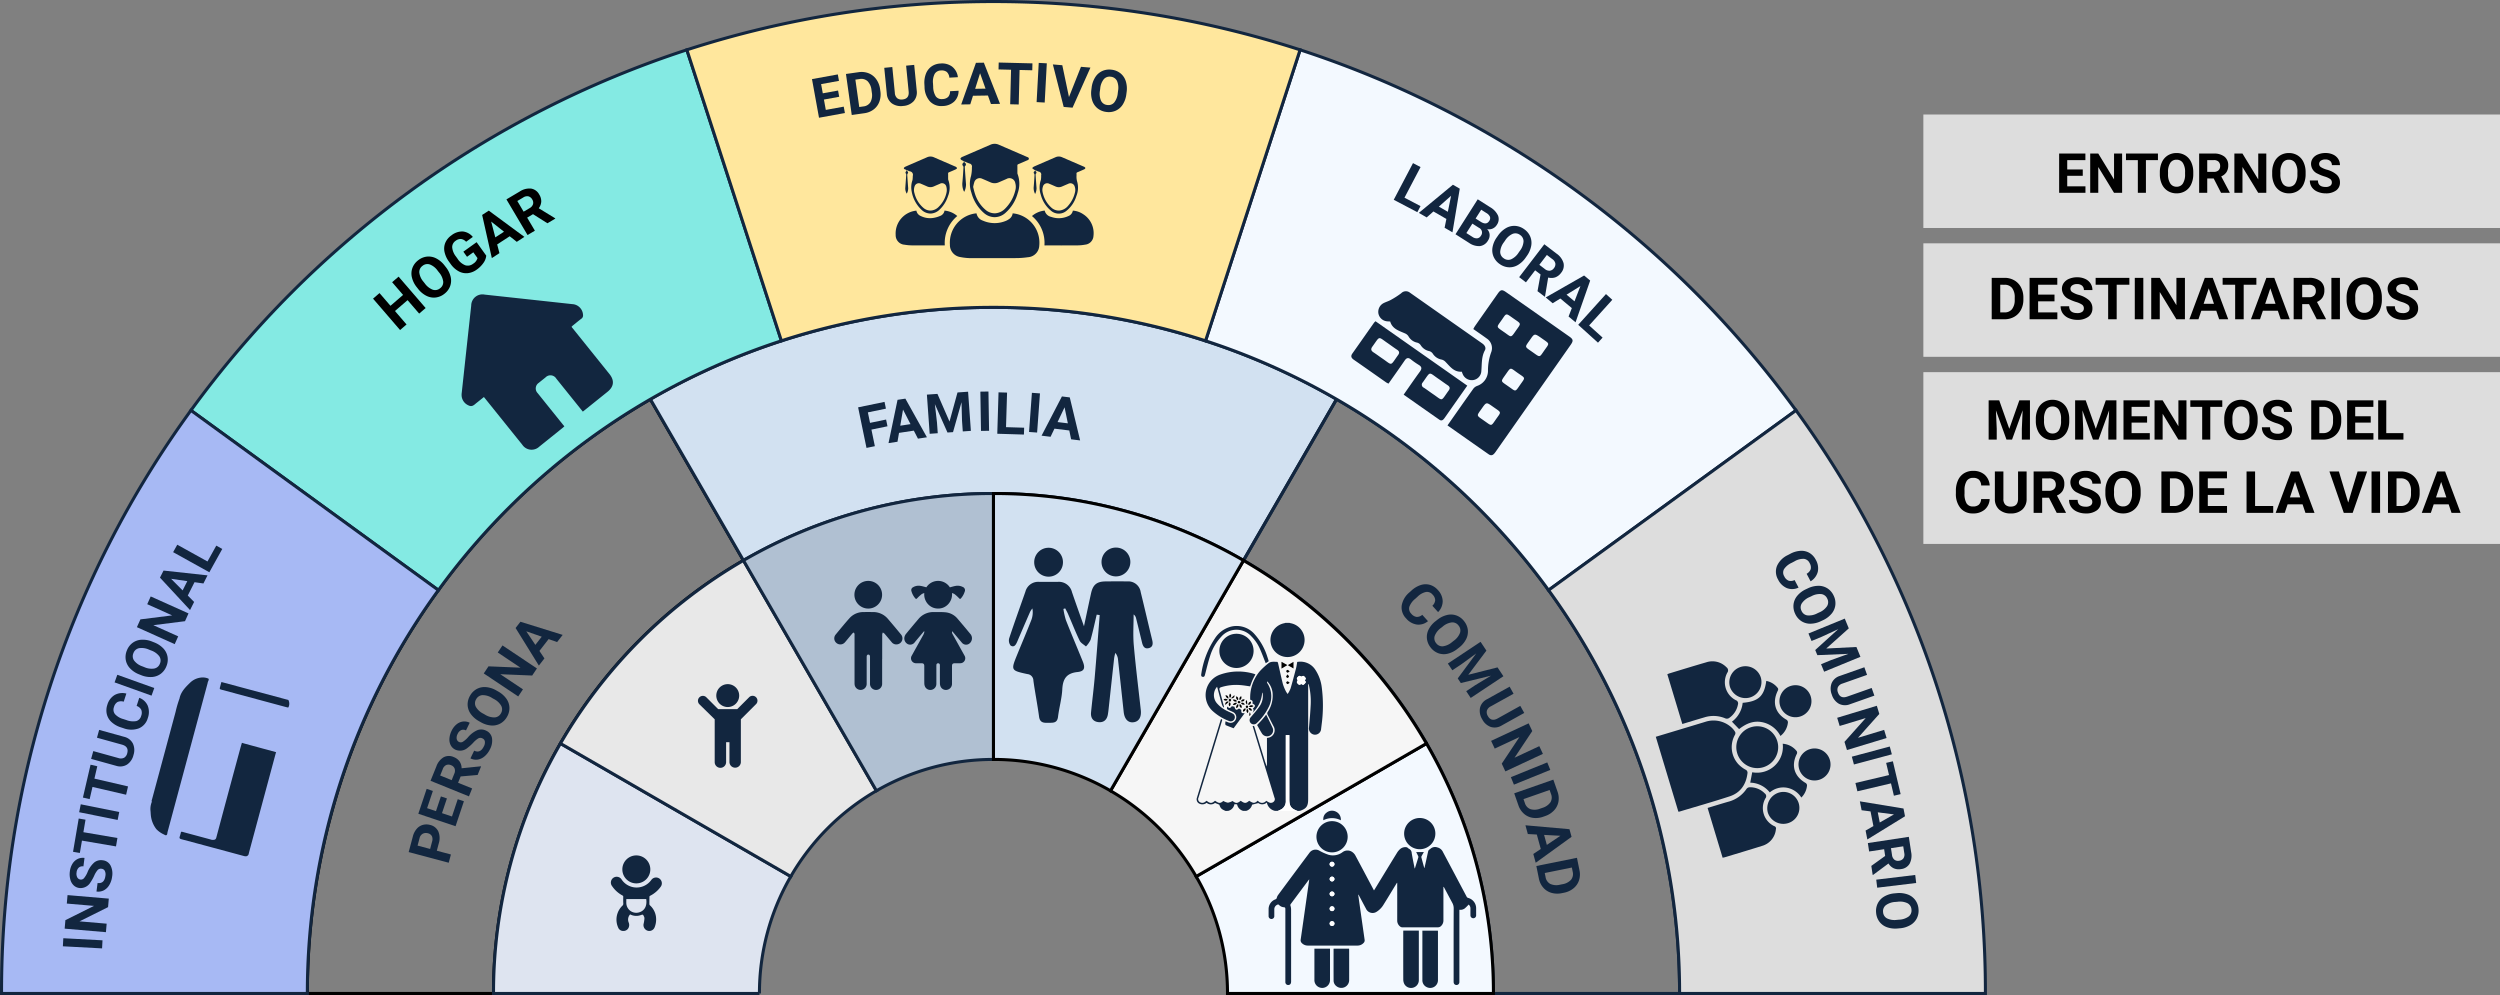 <svg xmlns="http://www.w3.org/2000/svg" width="815.067" height="324.399" viewBox="0 0 815.067 324.399">
  <rect x="0" y="0" width="815.067" height="324.399" fill="#808080" stroke="none"/>
  <g id="Grupo_1018677" data-name="Grupo 1018677" transform="translate(-394.933 -2500.668)">
    <path id="Trazado_732869" data-name="Trazado 732869" d="M0,0H188V56H0Z" transform="translate(1022 2622)" fill="#ddd"/>
    <path id="Trazado_732870" data-name="Trazado 732870" d="M0,0H188V37H0Z" transform="translate(1022 2580)" fill="#ddd"/>
    <path id="Trazado_732871" data-name="Trazado 732871" d="M0,0H188V37H0Z" transform="translate(1022 2538)" fill="#ddd"/>
    <path id="Trazado_732064" data-name="Trazado 732064" d="M257.68,202.6l-30.35-52.567A223.6,223.6,0,0,0,115.5,343.784h60.691A162.93,162.93,0,0,1,257.68,202.6Z" transform="translate(379.641 2480.783)" fill="none" stroke="#000" stroke-miterlimit="10" stroke-width="1"/>
    <path id="Trazado_732065" data-name="Trazado 732065" d="M356.343,176.191a162.24,162.24,0,0,1,81.511,21.819l30.35-52.567a223.92,223.92,0,0,0-223.723,0l30.35,52.567A162.24,162.24,0,0,1,356.343,176.191Z" transform="translate(362.489 2485.375)" fill="#d2e1f1" stroke="#12263f" stroke-miterlimit="10" stroke-width="1"/>
    <path id="Trazado_732066" data-name="Trazado 732066" d="M549,343.784h60.692a223.6,223.6,0,0,0-111.83-193.749L467.513,202.6A162.93,162.93,0,0,1,549,343.784Z" transform="translate(332.831 2480.783)" fill="none" stroke="#12263f" stroke-miterlimit="10" stroke-width="1"/>
    <path id="Trazado_732067" data-name="Trazado 732067" d="M264.231,113.529,233.406,18.66A324.084,324.084,0,0,0,71.717,136.212L152.4,194.832a224.14,224.14,0,0,1,111.832-81.3" transform="translate(385.463 2498.253)" fill="#84eae3"/>
    <path id="Trazado_732068" data-name="Trazado 732068" d="M264.231,113.529,233.406,18.66A324.084,324.084,0,0,0,71.717,136.212L152.4,194.832A224.14,224.14,0,0,1,264.231,113.529Z" transform="translate(385.463 2498.253)" fill="none" stroke="#12263f" stroke-miterlimit="10" stroke-width="1"/>
    <path id="Trazado_732069" data-name="Trazado 732069" d="M565.074,194.832l80.682-58.619A324.086,324.086,0,0,0,484.066,18.661L453.242,113.53a224.145,224.145,0,0,1,111.832,81.3" transform="translate(334.729 2498.253)" fill="#f3f9ff"/>
    <path id="Trazado_732070" data-name="Trazado 732070" d="M565.074,194.832l80.682-58.619A324.086,324.086,0,0,0,484.066,18.661L453.242,113.53A224.145,224.145,0,0,1,565.074,194.832Z" transform="translate(334.729 2498.253)" fill="none" stroke="#12263f" stroke-miterlimit="10" stroke-width="1"/>
    <path id="Trazado_732071" data-name="Trazado 732071" d="M.5,344.343h99.707a222.66,222.66,0,0,1,42.722-131.482L62.247,154.242A321.935,321.935,0,0,0,.5,344.343" transform="translate(394.933 2480.224)" fill="#a7b9f4"/>
    <path id="Trazado_732072" data-name="Trazado 732072" d="M.5,344.343h99.707a222.66,222.66,0,0,1,42.722-131.482L62.247,154.242A321.935,321.935,0,0,0,.5,344.343Z" transform="translate(394.933 2480.224)" fill="none" stroke="#12263f" stroke-miterlimit="10" stroke-width="1"/>
    <path id="Trazado_732073" data-name="Trazado 732073" d="M358.168,100.207a223.472,223.472,0,0,1,69.138,10.907l30.825-94.869a325.2,325.2,0,0,0-199.926,0l30.825,94.869a223.472,223.472,0,0,1,69.138-10.907" transform="translate(360.664 2500.668)" fill="#ffe79d"/>
    <path id="Trazado_732074" data-name="Trazado 732074" d="M358.168,100.207a223.472,223.472,0,0,1,69.138,10.907l30.825-94.869a325.2,325.2,0,0,0-199.926,0l30.825,94.869A223.472,223.472,0,0,1,358.168,100.207Z" transform="translate(360.664 2500.668)" fill="none" stroke="#12263f" stroke-miterlimit="10" stroke-width="1"/>
    <path id="Trazado_732075" data-name="Trazado 732075" d="M624.948,344.343h99.707a321.936,321.936,0,0,0-61.747-190.1l-80.682,58.619a222.66,222.66,0,0,1,42.722,131.482" transform="translate(317.576 2480.224)" fill="#ddd"/>
    <path id="Trazado_732076" data-name="Trazado 732076" d="M624.948,344.343h99.707a321.936,321.936,0,0,0-61.747-190.1l-80.682,58.619A222.66,222.66,0,0,1,624.948,344.343Z" transform="translate(317.576 2480.224)" fill="none" stroke="#12263f" stroke-miterlimit="10" stroke-width="1"/>
    <path id="Trazado_732077" data-name="Trazado 732077" d="M459.933,361h86.7a162.212,162.212,0,0,0-21.83-81.5l-75.091,43.354A75.926,75.926,0,0,1,459.933,361Z" transform="translate(335.198 2463.567)" fill="#f3f9ff" stroke="#000" stroke-miterlimit="10" stroke-width="1"/>
    <path id="Trazado_732078" data-name="Trazado 732078" d="M445.432,313.7l75.09-43.354a163.794,163.794,0,0,0-59.659-59.677l-43.356,75.1A76.678,76.678,0,0,1,445.432,313.7Z" transform="translate(339.48 2472.721)" fill="#f6f6f6" stroke="#000" stroke-miterlimit="10" stroke-width="1"/>
    <path id="Trazado_732079" data-name="Trazado 732079" d="M185.5,361h86.7a75.926,75.926,0,0,1,10.219-38.151L207.33,279.495A162.212,162.212,0,0,0,185.5,361Z" transform="translate(370.333 2463.567)" fill="#dee4f0" stroke="#12263f" stroke-miterlimit="10" stroke-width="1"/>
    <path id="Trazado_732080" data-name="Trazado 732080" d="M313.694,285.761l-43.357-75.1a163.813,163.813,0,0,0-59.659,59.677l75.091,43.354A76.666,76.666,0,0,1,313.694,285.761Z" transform="translate(366.984 2472.721)" fill="#e8e8e8" stroke="#12263f" stroke-miterlimit="10" stroke-width="1"/>
    <path id="Trazado_732081" data-name="Trazado 732081" d="M361,272.2V185.5a162.24,162.24,0,0,0-81.511,21.819l43.357,75.1A75.944,75.944,0,0,1,361,272.2Z" transform="translate(357.834 2476.066)" fill="#b0c0d2" stroke="#12263f" stroke-miterlimit="10" stroke-width="1"/>
    <path id="Trazado_732082" data-name="Trazado 732082" d="M411.654,282.415l43.357-75.1A162.251,162.251,0,0,0,373.5,185.5v86.7A75.944,75.944,0,0,1,411.654,282.415Z" transform="translate(345.333 2476.066)" fill="#d2e1f1" stroke="#000" stroke-miterlimit="10" stroke-width="1"/>
    <path id="Trazado_732872" data-name="Trazado 732872" d="M0,0H815V324H0Z" transform="translate(395 2501)" fill="none"/>
    <path id="Trazado_732873" data-name="Trazado 732873" d="M3.946,0H1.31V-12.8H3.946Z" transform="translate(428.143 2811.177) rotate(-86.945)" fill="#12263f"/>
    <path id="Trazado_732874" data-name="Trazado 732874" d="M12.19,0H9.407L3.989-8.888V0H1.206V-13.508H3.989L9.417-4.6v-8.906H12.19Z" transform="matrix(0.085, -0.996, 0.996, 0.085, 429.367, 2805.783)" fill="#12263f"/>
    <path id="Trazado_732875" data-name="Trazado 732875" d="M8.21-3.544a1.428,1.428,0,0,0-.557-1.211,7.3,7.3,0,0,0-2-.891,14.205,14.205,0,0,1-2.292-.923,3.744,3.744,0,0,1-2.3-3.349,3.262,3.262,0,0,1,.617-1.953,4.024,4.024,0,0,1,1.772-1.341,6.669,6.669,0,0,1,2.593-.482,6.071,6.071,0,0,1,2.579.524,4.107,4.107,0,0,1,1.758,1.48A3.872,3.872,0,0,1,11-9.519H8.22a1.821,1.821,0,0,0-.584-1.443,2.4,2.4,0,0,0-1.642-.515,2.567,2.567,0,0,0-1.586.431,1.361,1.361,0,0,0-.566,1.136A1.3,1.3,0,0,0,4.5-8.8a7.494,7.494,0,0,0,1.953.835A8.438,8.438,0,0,1,9.917-6.2,3.529,3.529,0,0,1,11-3.562,3.251,3.251,0,0,1,9.676-.812,5.808,5.808,0,0,1,6.1.186,6.9,6.9,0,0,1,3.266-.385,4.492,4.492,0,0,1,1.313-1.948a4,4,0,0,1-.673-2.3H3.433q0,2.236,2.672,2.236a2.6,2.6,0,0,0,1.549-.4A1.313,1.313,0,0,0,8.21-3.544Z" transform="matrix(0.128, -0.992, 0.992, 0.128, 430.52, 2792.507)" fill="#12263f"/>
    <path id="Trazado_732876" data-name="Trazado 732876" d="M11.374-11.253H7.236V0H4.453V-11.253H.371v-2.254h11Z" transform="matrix(0.168, -0.986, 0.986, 0.168, 432.001, 2781.013)" fill="#12263f"/>
    <path id="Trazado_732877" data-name="Trazado 732877" d="M3.946,0H1.31V-12.8H3.946Z" transform="matrix(0.197, -0.98, 0.98, 0.197, 433.03, 2769.278)" fill="#12263f"/>
    <path id="Trazado_732878" data-name="Trazado 732878" d="M11.374-11.253H7.236V0H4.453V-11.253H.371v-2.254h11Z" transform="translate(435.039 2764.111) rotate(-76.923)" fill="#12263f"/>
    <path id="Trazado_732879" data-name="Trazado 732879" d="M10.828-12.8v8.429A4.315,4.315,0,0,1,9.514-1.046,5.066,5.066,0,0,1,5.924.176a5.123,5.123,0,0,1-3.56-1.187A4.242,4.242,0,0,1,1.02-4.271V-12.8H3.656v8.446a2.438,2.438,0,0,0,.6,1.833,2.311,2.311,0,0,0,1.666.576q2.224,0,2.259-2.338V-12.8Z" transform="translate(436.704 2752.482) rotate(-74.524)" fill="#12263f"/>
    <path id="Trazado_732880" data-name="Trazado 732880" d="M11.81-4.5A4.78,4.78,0,0,1,10.2-1.067,5.653,5.653,0,0,1,6.374.186,5.083,5.083,0,0,1,2.287-1.563,7.171,7.171,0,0,1,.8-6.364V-7.19a8.1,8.1,0,0,1,.687-3.433A5.145,5.145,0,0,1,3.447-12.9a5.5,5.5,0,0,1,2.964-.793,5.507,5.507,0,0,1,3.767,1.252,5.137,5.137,0,0,1,1.651,3.516H9.045a2.821,2.821,0,0,0-.728-1.9,2.7,2.7,0,0,0-1.906-.589,2.365,2.365,0,0,0-2.083,1,5.589,5.589,0,0,0-.71,3.094V-6.3a5.982,5.982,0,0,0,.663,3.2A2.321,2.321,0,0,0,6.374-2.087,2.748,2.748,0,0,0,8.3-2.677,2.661,2.661,0,0,0,9.027-4.5Z" transform="translate(440.975 2740.794) rotate(-72.057)" fill="#12263f"/>
    <path id="Trazado_732881" data-name="Trazado 732881" d="M3.946,0H1.31V-12.8H3.946Z" transform="translate(443.897 2728.698) rotate(-70.279)" fill="#12263f"/>
    <path id="Trazado_732882" data-name="Trazado 732882" d="M12.3-6.448a8.154,8.154,0,0,1-.705,3.5A5.31,5.31,0,0,1,9.579-.631a5.582,5.582,0,0,1-3.01.816,5.62,5.62,0,0,1-3-.807A5.362,5.362,0,0,1,1.531-2.927,7.921,7.921,0,0,1,.8-6.374v-.668a8.111,8.111,0,0,1,.719-3.511,5.353,5.353,0,0,1,2.032-2.329,5.589,5.589,0,0,1,3-.812,5.589,5.589,0,0,1,3,.812,5.353,5.353,0,0,1,2.032,2.329,8.088,8.088,0,0,1,.719,3.5ZM9.481-7.06a5.684,5.684,0,0,0-.761-3.229,2.479,2.479,0,0,0-2.171-1.1A2.48,2.48,0,0,0,4.388-10.3a5.619,5.619,0,0,0-.77,3.2v.659a5.755,5.755,0,0,0,.761,3.21A2.473,2.473,0,0,0,6.568-2.1,2.45,2.45,0,0,0,8.721-3.2,5.722,5.722,0,0,0,9.481-6.4Z" transform="translate(446.615 2723.889) rotate(-68.435)" fill="#12263f"/>
    <path id="Trazado_732883" data-name="Trazado 732883" d="M12.19,0H9.407L3.989-8.888V0H1.206V-13.508H3.989L9.417-4.6v-8.906H12.19Z" transform="translate(451.396 2711.776) rotate(-65.813)" fill="#12263f"/>
    <path id="Trazado_732884" data-name="Trazado 732884" d="M8.832-2.783H3.952L3.024,0H.065L5.093-13.508H7.672L12.729,0H9.769ZM4.7-5.038H8.081l-1.7-5.056Z" transform="matrix(0.45, -0.893, 0.893, 0.45, 456.861, 2699.618)" fill="#12263f"/>
    <path id="Trazado_732885" data-name="Trazado 732885" d="M3.989-2.236H9.9V0H1.206V-13.508H3.989Z" transform="matrix(0.485, -0.874, 0.874, 0.485, 462.6, 2688.294)" fill="#12263f"/>
    <path id="Trazado_732886" data-name="Trazado 732886" transform="translate(466.744 2678.843) rotate(-59.478)"/>
    <path id="Trazado_732887" data-name="Trazado 732887" d="M12.2,0H9.417V-5.789H3.989V0H1.206V-13.508H3.989v5.474H9.417v-5.474H12.2Z" transform="translate(524.456 2609.056) rotate(-40.735)"/>
    <path id="Trazado_732888" data-name="Trazado 732888" d="M12.3-6.448a8.154,8.154,0,0,1-.705,3.5A5.31,5.31,0,0,1,9.579-.631a5.582,5.582,0,0,1-3.01.816,5.62,5.62,0,0,1-3-.807A5.362,5.362,0,0,1,1.531-2.927,7.921,7.921,0,0,1,.8-6.374v-.668a8.111,8.111,0,0,1,.719-3.511,5.353,5.353,0,0,1,2.032-2.329,5.589,5.589,0,0,1,3-.812,5.589,5.589,0,0,1,3,.812,5.353,5.353,0,0,1,2.032,2.329,8.088,8.088,0,0,1,.719,3.5ZM9.481-7.06a5.684,5.684,0,0,0-.761-3.229,2.479,2.479,0,0,0-2.171-1.1A2.48,2.48,0,0,0,4.388-10.3a5.619,5.619,0,0,0-.77,3.2v.659a5.755,5.755,0,0,0,.761,3.21A2.473,2.473,0,0,0,6.568-2.1,2.45,2.45,0,0,0,8.721-3.2,5.722,5.722,0,0,0,9.481-6.4Z" transform="matrix(0.786, -0.618, 0.618, 0.786, 534.556, 2600.358)"/>
    <path id="Trazado_732889" data-name="Trazado 732889" d="M11.894-1.707a4.831,4.831,0,0,1-2.125,1.4,8.9,8.9,0,0,1-3.043.5A6.028,6.028,0,0,1,3.651-.58,5.1,5.1,0,0,1,1.61-2.8,7.82,7.82,0,0,1,.872-6.225v-.918a8.305,8.305,0,0,1,.682-3.5,5.044,5.044,0,0,1,1.967-2.264,5.665,5.665,0,0,1,3.01-.784,5.642,5.642,0,0,1,3.757,1.146,4.9,4.9,0,0,1,1.6,3.335H9.185a2.693,2.693,0,0,0-.821-1.7,2.622,2.622,0,0,0-1.749-.538,2.468,2.468,0,0,0-2.162,1.067A5.61,5.61,0,0,0,3.7-7.208v.863a5.341,5.341,0,0,0,.807,3.21A2.764,2.764,0,0,0,6.875-2.05,3.087,3.087,0,0,0,9.11-2.718V-5.047H6.578V-7.1h5.316Z" transform="translate(544.782 2592.325) rotate(-35.595)"/>
    <path id="Trazado_732890" data-name="Trazado 732890" d="M8.832-2.783H3.952L3.024,0H.065L5.093-13.508H7.672L12.729,0H9.769ZM4.7-5.038H8.081l-1.7-5.056Z" transform="translate(555.23 2584.845) rotate(-33.074)"/>
    <path id="Trazado_732891" data-name="Trazado 732891" d="M6.207-4.945H3.989V0H1.206V-13.508H6.225a5.674,5.674,0,0,1,3.692,1.067,3.682,3.682,0,0,1,1.3,3.015,4.156,4.156,0,0,1-.6,2.305A4.081,4.081,0,0,1,8.8-5.65L11.727-.13V0H8.739ZM3.989-7.2H6.234a2.3,2.3,0,0,0,1.624-.533A1.907,1.907,0,0,0,8.433-9.2a2.041,2.041,0,0,0-.543-1.5,2.255,2.255,0,0,0-1.665-.547H3.989Z" transform="translate(565.887 2577.91) rotate(-30.624)"/>
    <path id="Trazado_732892" data-name="Trazado 732892" transform="translate(575.817 2570.931) rotate(-28.968)"/>
    <path id="Trazado_732893" data-name="Trazado 732893" d="M8.842-5.546H3.779v3.428H9.721V0H1.143V-12.8H9.7v2.136H3.779v3.05H8.842Z" transform="matrix(0.984, -0.179, 0.179, 0.984, 660.828, 2539.26)" fill="#12263f"/>
    <path id="Trazado_732894" data-name="Trazado 732894" d="M1.206,0V-13.508H5.362a6.312,6.312,0,0,1,3.187.8,5.6,5.6,0,0,1,2.194,2.282,7.039,7.039,0,0,1,.789,3.363v.622a7.059,7.059,0,0,1-.775,3.349A5.548,5.548,0,0,1,8.572-.816,6.359,6.359,0,0,1,5.39,0ZM3.989-11.253v9.018H5.334A3.022,3.022,0,0,0,7.83-3.3a4.821,4.821,0,0,0,.881-3.052v-.714a4.9,4.9,0,0,0-.854-3.122,3.012,3.012,0,0,0-2.5-1.062Z" transform="translate(671.432 2538.329) rotate(-8.034)" fill="#12263f"/>
    <path id="Trazado_732895" data-name="Trazado 732895" d="M10.828-12.8v8.429A4.315,4.315,0,0,1,9.514-1.046,5.066,5.066,0,0,1,5.924.176a5.123,5.123,0,0,1-3.56-1.187A4.242,4.242,0,0,1,1.02-4.271V-12.8H3.656v8.446a2.438,2.438,0,0,0,.6,1.833,2.311,2.311,0,0,0,1.666.576q2.224,0,2.259-2.338V-12.8Z" transform="matrix(0.995, -0.098, 0.098, 0.995, 683.464, 2535.617)" fill="#12263f"/>
    <path id="Trazado_732896" data-name="Trazado 732896" d="M11.81-4.5A4.78,4.78,0,0,1,10.2-1.067,5.653,5.653,0,0,1,6.374.186,5.083,5.083,0,0,1,2.287-1.563,7.171,7.171,0,0,1,.8-6.364V-7.19a8.1,8.1,0,0,1,.687-3.433A5.145,5.145,0,0,1,3.447-12.9a5.5,5.5,0,0,1,2.964-.793,5.507,5.507,0,0,1,3.767,1.252,5.137,5.137,0,0,1,1.651,3.516H9.045a2.821,2.821,0,0,0-.728-1.9,2.7,2.7,0,0,0-1.906-.589,2.365,2.365,0,0,0-2.083,1,5.589,5.589,0,0,0-.71,3.094V-6.3a5.982,5.982,0,0,0,.663,3.2A2.321,2.321,0,0,0,6.374-2.087,2.748,2.748,0,0,0,8.3-2.677,2.661,2.661,0,0,0,9.027-4.5Z" transform="translate(695.912 2535.4) rotate(-3.168)" fill="#12263f"/>
    <path id="Trazado_732897" data-name="Trazado 732897" d="M8.832-2.783H3.952L3.024,0H.065L5.093-13.508H7.672L12.729,0H9.769ZM4.7-5.038H8.081l-1.7-5.056Z" transform="matrix(1, -0.016, 0.016, 1, 708.241, 2534.734)" fill="#12263f"/>
    <path id="Trazado_732898" data-name="Trazado 732898" d="M11.374-11.253H7.236V0H4.453V-11.253H.371v-2.254h11Z" transform="matrix(1, 0.025, -0.025, 1, 719.828, 2534.551)" fill="#12263f"/>
    <path id="Trazado_732899" data-name="Trazado 732899" d="M3.946,0H1.31V-12.8H3.946Z" transform="matrix(0.999, 0.054, -0.054, 0.999, 731.588, 2533.887)" fill="#12263f"/>
    <path id="Trazado_732900" data-name="Trazado 732900" d="M6.2-3.349,9.259-13.508h3.1L7.654,0H4.75L.065-13.508H3.154Z" transform="translate(736.987 2535.127) rotate(4.849)" fill="#12263f"/>
    <path id="Trazado_732901" data-name="Trazado 732901" d="M12.3-6.448a8.154,8.154,0,0,1-.705,3.5A5.31,5.31,0,0,1,9.579-.631a5.582,5.582,0,0,1-3.01.816,5.62,5.62,0,0,1-3-.807A5.362,5.362,0,0,1,1.531-2.927,7.921,7.921,0,0,1,.8-6.374v-.668a8.111,8.111,0,0,1,.719-3.511,5.353,5.353,0,0,1,2.032-2.329,5.589,5.589,0,0,1,3-.812,5.589,5.589,0,0,1,3,.812,5.353,5.353,0,0,1,2.032,2.329,8.088,8.088,0,0,1,.719,3.5ZM9.481-7.06a5.684,5.684,0,0,0-.761-3.229,2.479,2.479,0,0,0-2.171-1.1A2.48,2.48,0,0,0,4.388-10.3a5.619,5.619,0,0,0-.77,3.2v.659a5.755,5.755,0,0,0,.761,3.21A2.473,2.473,0,0,0,6.568-2.1,2.45,2.45,0,0,0,8.721-3.2,5.722,5.722,0,0,0,9.481-6.4Z" transform="translate(749.139 2536.145) rotate(7.324)" fill="#12263f"/>
    <path id="Trazado_732902" data-name="Trazado 732902" transform="translate(762.267 2536.888) rotate(9.082)"/>
    <path id="Trazado_732903" data-name="Trazado 732903" d="M3.989-2.236H9.9V0H1.206V-13.508H3.989Z" transform="matrix(0.885, 0.465, -0.465, 0.885, 848.26, 2565.241)" fill="#12263f"/>
    <path id="Trazado_732904" data-name="Trazado 732904" d="M8.832-2.783H3.952L3.024,0H.065L5.093-13.508H7.672L12.729,0H9.769ZM4.7-5.038H8.081l-1.7-5.056Z" transform="translate(857.453 2570.042) rotate(30.013)" fill="#12263f"/>
    <path id="Trazado_732905" data-name="Trazado 732905" d="M1.206,0V-13.508H5.938a6.213,6.213,0,0,1,3.729.942,3.22,3.22,0,0,1,1.271,2.76,3.052,3.052,0,0,1-.51,1.749A2.947,2.947,0,0,1,9.008-6.949,2.852,2.852,0,0,1,10.646-5.9a3.1,3.1,0,0,1,.6,1.93A3.565,3.565,0,0,1,10-1.021,5.6,5.6,0,0,1,6.457,0ZM3.989-5.882v3.646H6.374A2.3,2.3,0,0,0,7.909-2.7,1.607,1.607,0,0,0,8.461-4a1.7,1.7,0,0,0-1.92-1.883Zm0-1.967h2.06q2.106-.037,2.106-1.679a1.552,1.552,0,0,0-.533-1.322,2.806,2.806,0,0,0-1.684-.4H3.989Z" transform="translate(868.443 2576.395) rotate(32.46)" fill="#12263f"/>
    <path id="Trazado_732906" data-name="Trazado 732906" d="M12.3-6.448a8.154,8.154,0,0,1-.705,3.5A5.31,5.31,0,0,1,9.579-.631a5.582,5.582,0,0,1-3.01.816,5.62,5.62,0,0,1-3-.807A5.362,5.362,0,0,1,1.531-2.927,7.921,7.921,0,0,1,.8-6.374v-.668a8.111,8.111,0,0,1,.719-3.511,5.353,5.353,0,0,1,2.032-2.329,5.589,5.589,0,0,1,3-.812,5.589,5.589,0,0,1,3,.812,5.353,5.353,0,0,1,2.032,2.329,8.088,8.088,0,0,1,.719,3.5ZM9.481-7.06a5.684,5.684,0,0,0-.761-3.229,2.479,2.479,0,0,0-2.171-1.1A2.48,2.48,0,0,0,4.388-10.3a5.619,5.619,0,0,0-.77,3.2v.659a5.755,5.755,0,0,0,.761,3.21A2.473,2.473,0,0,0,6.568-2.1,2.45,2.45,0,0,0,8.721-3.2,5.722,5.722,0,0,0,9.481-6.4Z" transform="matrix(0.82, 0.573, -0.573, 0.82, 878.602, 2582.841)" fill="#12263f"/>
    <path id="Trazado_732907" data-name="Trazado 732907" d="M6.207-4.945H3.989V0H1.206V-13.508H6.225a5.674,5.674,0,0,1,3.692,1.067,3.682,3.682,0,0,1,1.3,3.015,4.156,4.156,0,0,1-.6,2.305A4.081,4.081,0,0,1,8.8-5.65L11.727-.13V0H8.739ZM3.989-7.2H6.234a2.3,2.3,0,0,0,1.624-.533A1.907,1.907,0,0,0,8.433-9.2a2.041,2.041,0,0,0-.543-1.5,2.255,2.255,0,0,0-1.665-.547H3.989Z" transform="matrix(0.794, 0.607, -0.607, 0.794, 889.263, 2590.298)" fill="#12263f"/>
    <path id="Trazado_732908" data-name="Trazado 732908" d="M8.832-2.783H3.952L3.024,0H.065L5.093-13.508H7.672L12.729,0H9.769ZM4.7-5.038H8.081l-1.7-5.056Z" transform="translate(898.829 2597.598) rotate(39.837)" fill="#12263f"/>
    <path id="Trazado_732909" data-name="Trazado 732909" d="M3.989-2.236H9.9V0H1.206V-13.508H3.989Z" transform="translate(908.574 2605.757) rotate(42.091)" fill="#12263f"/>
    <path id="Trazado_732910" data-name="Trazado 732910" transform="translate(916.848 2611.931) rotate(43.559)"/>
    <path id="Trazado_732911" data-name="Trazado 732911" d="M11.81-4.5A4.78,4.78,0,0,1,10.2-1.067,5.653,5.653,0,0,1,6.374.186,5.083,5.083,0,0,1,2.287-1.563,7.171,7.171,0,0,1,.8-6.364V-7.19a8.1,8.1,0,0,1,.687-3.433A5.145,5.145,0,0,1,3.447-12.9a5.5,5.5,0,0,1,2.964-.793,5.507,5.507,0,0,1,3.767,1.252,5.137,5.137,0,0,1,1.651,3.516H9.045a2.821,2.821,0,0,0-.728-1.9,2.7,2.7,0,0,0-1.906-.589,2.365,2.365,0,0,0-2.083,1,5.589,5.589,0,0,0-.71,3.094V-6.3a5.982,5.982,0,0,0,.663,3.2A2.321,2.321,0,0,0,6.374-2.087,2.748,2.748,0,0,0,8.3-2.677,2.661,2.661,0,0,0,9.027-4.5Z" transform="translate(971.828 2683.888) rotate(62.226)" fill="#12263f"/>
    <path id="Trazado_732912" data-name="Trazado 732912" d="M12.3-6.448a8.154,8.154,0,0,1-.705,3.5A5.31,5.31,0,0,1,9.579-.631a5.582,5.582,0,0,1-3.01.816,5.62,5.62,0,0,1-3-.807A5.362,5.362,0,0,1,1.531-2.927,7.921,7.921,0,0,1,.8-6.374v-.668a8.111,8.111,0,0,1,.719-3.511,5.353,5.353,0,0,1,2.032-2.329,5.589,5.589,0,0,1,3-.812,5.589,5.589,0,0,1,3,.812,5.353,5.353,0,0,1,2.032,2.329,8.088,8.088,0,0,1,.719,3.5ZM9.481-7.06a5.684,5.684,0,0,0-.761-3.229,2.479,2.479,0,0,0-2.171-1.1A2.48,2.48,0,0,0,4.388-10.3a5.619,5.619,0,0,0-.77,3.2v.659a5.755,5.755,0,0,0,.761,3.21A2.473,2.473,0,0,0,6.568-2.1,2.45,2.45,0,0,0,8.721-3.2,5.722,5.722,0,0,0,9.481-6.4Z" transform="translate(977.581 2694.787) rotate(64.742)" fill="#12263f"/>
    <path id="Trazado_732913" data-name="Trazado 732913" d="M4.588-12.8,7.875-3.516l3.27-9.281h3.463V0H11.962V-3.5l.264-6.038L8.771,0H6.961L3.516-9.527,3.779-3.5V0H1.143V-12.8Z" transform="translate(984.102 2706.151) rotate(67.683)" fill="#12263f"/>
    <path id="Trazado_732914" data-name="Trazado 732914" d="M10.828-12.8v8.429A4.315,4.315,0,0,1,9.514-1.046,5.066,5.066,0,0,1,5.924.176a5.123,5.123,0,0,1-3.56-1.187A4.242,4.242,0,0,1,1.02-4.271V-12.8H3.656v8.446a2.438,2.438,0,0,0,.6,1.833,2.311,2.311,0,0,0,1.666.576q2.224,0,2.259-2.338V-12.8Z" transform="translate(990.354 2721.51) rotate(70.563)" fill="#12263f"/>
    <path id="Trazado_732915" data-name="Trazado 732915" d="M12.19,0H9.407L3.989-8.888V0H1.206V-13.508H3.989L9.417-4.6v-8.906H12.19Z" transform="translate(993.552 2733.534) rotate(73.128)" fill="#12263f"/>
    <path id="Trazado_732916" data-name="Trazado 732916" d="M3.946,0H1.31V-12.8H3.946Z" transform="matrix(0.259, 0.966, -0.966, 0.259, 998.341, 2746.1)" fill="#12263f"/>
    <path id="Trazado_732917" data-name="Trazado 732917" d="M11.374-11.253H7.236V0H4.453V-11.253H.371v-2.254h11Z" transform="translate(998.83 2751.611) rotate(76.716)" fill="#12263f"/>
    <path id="Trazado_732918" data-name="Trazado 732918" d="M8.832-2.783H3.952L3.024,0H.065L5.093-13.508H7.672L12.729,0H9.769ZM4.7-5.038H8.081l-1.7-5.056Z" transform="translate(1001.287 2761.863) rotate(78.917)" fill="#12263f"/>
    <path id="Trazado_732919" data-name="Trazado 732919" d="M6.207-4.945H3.989V0H1.206V-13.508H6.225a5.674,5.674,0,0,1,3.692,1.067,3.682,3.682,0,0,1,1.3,3.015,4.156,4.156,0,0,1-.6,2.305A4.081,4.081,0,0,1,8.8-5.65L11.727-.13V0H8.739ZM3.989-7.2H6.234a2.3,2.3,0,0,0,1.624-.533A1.907,1.907,0,0,0,8.433-9.2a2.041,2.041,0,0,0-.543-1.5,2.255,2.255,0,0,0-1.665-.547H3.989Z" transform="matrix(0.15, 0.989, -0.989, 0.15, 1003.722, 2774.332)" fill="#12263f"/>
    <path id="Trazado_732920" data-name="Trazado 732920" d="M3.946,0H1.31V-12.8H3.946Z" transform="translate(1006.48 2786.163) rotate(83.111)" fill="#12263f"/>
    <path id="Trazado_732921" data-name="Trazado 732921" d="M12.3-6.448a8.154,8.154,0,0,1-.705,3.5A5.31,5.31,0,0,1,9.579-.631a5.582,5.582,0,0,1-3.01.816,5.62,5.62,0,0,1-3-.807A5.362,5.362,0,0,1,1.531-2.927,7.921,7.921,0,0,1,.8-6.374v-.668a8.111,8.111,0,0,1,.719-3.511,5.353,5.353,0,0,1,2.032-2.329,5.589,5.589,0,0,1,3-.812,5.589,5.589,0,0,1,3,.812,5.353,5.353,0,0,1,2.032,2.329,8.088,8.088,0,0,1,.719,3.5ZM9.481-7.06a5.684,5.684,0,0,0-.761-3.229,2.479,2.479,0,0,0-2.171-1.1A2.48,2.48,0,0,0,4.388-10.3a5.619,5.619,0,0,0-.77,3.2v.659a5.755,5.755,0,0,0,.761,3.21A2.473,2.473,0,0,0,6.568-2.1,2.45,2.45,0,0,0,8.721-3.2,5.722,5.722,0,0,0,9.481-6.4Z" transform="matrix(0.088, 0.996, -0.996, 0.088, 1006.202, 2791.686)" fill="#12263f"/>
    <path id="Trazado_732922" data-name="Trazado 732922" d="M3.989-4.759V0H1.206V-13.508h5.27a6.1,6.1,0,0,1,2.677.557,4.1,4.1,0,0,1,1.777,1.582,4.411,4.411,0,0,1,.622,2.333,3.878,3.878,0,0,1-1.359,3.131A5.661,5.661,0,0,1,6.429-4.759Zm0-2.254H6.476a2.445,2.445,0,0,0,1.684-.52,1.89,1.89,0,0,0,.58-1.484,2.228,2.228,0,0,0-.584-1.6,2.183,2.183,0,0,0-1.614-.631H3.989Z" transform="translate(540.917 2783.108) rotate(-75.086)" fill="#12263f"/>
    <path id="Trazado_732923" data-name="Trazado 732923" d="M8.842-5.546H3.779v3.428H9.721V0H1.143V-12.8H9.7v2.136H3.779v3.05H8.842Z" transform="translate(543.096 2771.121) rotate(-71.504)" fill="#12263f"/>
    <path id="Trazado_732924" data-name="Trazado 732924" d="M6.207-4.945H3.989V0H1.206V-13.508H6.225a5.674,5.674,0,0,1,3.692,1.067,3.682,3.682,0,0,1,1.3,3.015,4.156,4.156,0,0,1-.6,2.305A4.081,4.081,0,0,1,8.8-5.65L11.727-.13V0H8.739ZM3.989-7.2H6.234a2.3,2.3,0,0,0,1.624-.533A1.907,1.907,0,0,0,8.433-9.2a2.041,2.041,0,0,0-.543-1.5,2.255,2.255,0,0,0-1.665-.547H3.989Z" transform="translate(547.365 2761.423) rotate(-67.93)" fill="#12263f"/>
    <path id="Trazado_732925" data-name="Trazado 732925" d="M8.21-3.544a1.428,1.428,0,0,0-.557-1.211,7.3,7.3,0,0,0-2-.891,14.205,14.205,0,0,1-2.292-.923,3.744,3.744,0,0,1-2.3-3.349,3.262,3.262,0,0,1,.617-1.953,4.024,4.024,0,0,1,1.772-1.341,6.669,6.669,0,0,1,2.593-.482,6.071,6.071,0,0,1,2.579.524,4.107,4.107,0,0,1,1.758,1.48A3.872,3.872,0,0,1,11-9.519H8.22a1.821,1.821,0,0,0-.584-1.443,2.4,2.4,0,0,0-1.642-.515,2.567,2.567,0,0,0-1.586.431,1.361,1.361,0,0,0-.566,1.136A1.3,1.3,0,0,0,4.5-8.8a7.494,7.494,0,0,0,1.953.835A8.438,8.438,0,0,1,9.917-6.2,3.529,3.529,0,0,1,11-3.562,3.251,3.251,0,0,1,9.676-.812,5.808,5.808,0,0,1,6.1.186,6.9,6.9,0,0,1,3.266-.385,4.492,4.492,0,0,1,1.313-1.948a4,4,0,0,1-.673-2.3H3.433q0,2.236,2.672,2.236a2.6,2.6,0,0,0,1.549-.4A1.313,1.313,0,0,0,8.21-3.544Z" transform="translate(551.856 2750.345) rotate(-64.218)" fill="#12263f"/>
    <path id="Trazado_732926" data-name="Trazado 732926" d="M12.3-6.448a8.154,8.154,0,0,1-.705,3.5A5.31,5.31,0,0,1,9.579-.631a5.582,5.582,0,0,1-3.01.816,5.62,5.62,0,0,1-3-.807A5.362,5.362,0,0,1,1.531-2.927,7.921,7.921,0,0,1,.8-6.374v-.668a8.111,8.111,0,0,1,.719-3.511,5.353,5.353,0,0,1,2.032-2.329,5.589,5.589,0,0,1,3-.812,5.589,5.589,0,0,1,3,.812,5.353,5.353,0,0,1,2.032,2.329,8.088,8.088,0,0,1,.719,3.5ZM9.481-7.06a5.684,5.684,0,0,0-.761-3.229,2.479,2.479,0,0,0-2.171-1.1A2.48,2.48,0,0,0,4.388-10.3a5.619,5.619,0,0,0-.77,3.2v.659a5.755,5.755,0,0,0,.761,3.21A2.473,2.473,0,0,0,6.568-2.1,2.45,2.45,0,0,0,8.721-3.2,5.722,5.722,0,0,0,9.481-6.4Z" transform="translate(556.832 2739.972) rotate(-60.361)" fill="#12263f"/>
    <path id="Trazado_732927" data-name="Trazado 732927" d="M12.19,0H9.407L3.989-8.888V0H1.206V-13.508H3.989L9.417-4.6v-8.906H12.19Z" transform="translate(563.212 2728.732) rotate(-56.248)" fill="#12263f"/>
    <path id="Trazado_732928" data-name="Trazado 732928" d="M8.832-2.783H3.952L3.024,0H.065L5.093-13.508H7.672L12.729,0H9.769ZM4.7-5.038H8.081l-1.7-5.056Z" transform="matrix(0.613, -0.79, 0.79, 0.613, 570.577, 2717.717)" fill="#12263f"/>
    <path id="Trazado_732929" data-name="Trazado 732929" transform="translate(577.653 2707.118) rotate(-49.49)"/>
    <path id="Trazado_732930" data-name="Trazado 732930" d="M9.333-5.52H3.989V0H1.206V-13.508H10v2.254H3.989v3.488H9.333Z" transform="translate(676.253 2646.944) rotate(-11.677)" fill="#12263f"/>
    <path id="Trazado_732931" data-name="Trazado 732931" d="M8.832-2.783H3.952L3.024,0H.065L5.093-13.508H7.672L12.729,0H9.769ZM4.7-5.038H8.081l-1.7-5.056Z" transform="matrix(0.989, -0.15, 0.15, 0.989, 684.547, 2645.144)" fill="#12263f"/>
    <path id="Trazado_732932" data-name="Trazado 732932" d="M4.588-12.8,7.875-3.516l3.27-9.281h3.463V0H11.962V-3.5l.264-6.038L8.771,0H6.961L3.516-9.527,3.779-3.5V0H1.143V-12.8Z" transform="translate(696.894 2642.177) rotate(-4.068)" fill="#12263f"/>
    <path id="Trazado_732933" data-name="Trazado 732933" d="M3.946,0H1.31V-12.8H3.946Z" transform="matrix(1, -0.016, 0.016, 1, 713.453, 2641.176)" fill="#12263f"/>
    <path id="Trazado_732934" data-name="Trazado 732934" d="M3.989-2.236H9.9V0H1.206V-13.508H3.989Z" transform="translate(718.867 2642.046) rotate(1.74)" fill="#12263f"/>
    <path id="Trazado_732935" data-name="Trazado 732935" d="M3.946,0H1.31V-12.8H3.946Z" transform="translate(729.125 2641.406) rotate(4.17)" fill="#12263f"/>
    <path id="Trazado_732936" data-name="Trazado 732936" d="M8.832-2.783H3.952L3.024,0H.065L5.093-13.508H7.672L12.729,0H9.769ZM4.7-5.038H8.081l-1.7-5.056Z" transform="translate(734.446 2642.702) rotate(7.002)" fill="#12263f"/>
    <path id="Trazado_732937" data-name="Trazado 732937" transform="translate(747.185 2643.353) rotate(9.723)"/>
    <path id="Trazado_732938" data-name="Trazado 732938" d="M11.81-4.5A4.78,4.78,0,0,1,10.2-1.067,5.653,5.653,0,0,1,6.374.186,5.083,5.083,0,0,1,2.287-1.563,7.171,7.171,0,0,1,.8-6.364V-7.19a8.1,8.1,0,0,1,.687-3.433A5.145,5.145,0,0,1,3.447-12.9a5.5,5.5,0,0,1,2.964-.793,5.507,5.507,0,0,1,3.767,1.252,5.137,5.137,0,0,1,1.651,3.516H9.045a2.821,2.821,0,0,0-.728-1.9,2.7,2.7,0,0,0-1.906-.589,2.365,2.365,0,0,0-2.083,1,5.589,5.589,0,0,0-.71,3.094V-6.3a5.982,5.982,0,0,0,.663,3.2A2.321,2.321,0,0,0,6.374-2.087,2.748,2.748,0,0,0,8.3-2.677,2.661,2.661,0,0,0,9.027-4.5Z" transform="matrix(0.671, 0.742, -0.742, 0.671, 849.231, 2697.438)" fill="#12263f"/>
    <path id="Trazado_732939" data-name="Trazado 732939" d="M12.3-6.448a8.154,8.154,0,0,1-.705,3.5A5.31,5.31,0,0,1,9.579-.631a5.582,5.582,0,0,1-3.01.816,5.62,5.62,0,0,1-3-.807A5.362,5.362,0,0,1,1.531-2.927,7.921,7.921,0,0,1,.8-6.374v-.668a8.111,8.111,0,0,1,.719-3.511,5.353,5.353,0,0,1,2.032-2.329,5.589,5.589,0,0,1,3-.812,5.589,5.589,0,0,1,3,.812,5.353,5.353,0,0,1,2.032,2.329,8.088,8.088,0,0,1,.719,3.5ZM9.481-7.06a5.684,5.684,0,0,0-.761-3.229,2.479,2.479,0,0,0-2.171-1.1A2.48,2.48,0,0,0,4.388-10.3a5.619,5.619,0,0,0-.77,3.2v.659a5.755,5.755,0,0,0,.761,3.21A2.473,2.473,0,0,0,6.568-2.1,2.45,2.45,0,0,0,8.721-3.2,5.722,5.722,0,0,0,9.481-6.4Z" transform="matrix(0.618, 0.786, -0.786, 0.618, 857.458, 2706.503)" fill="#12263f"/>
    <path id="Trazado_732940" data-name="Trazado 732940" d="M4.588-12.8,7.875-3.516l3.27-9.281h3.463V0H11.962V-3.5l.264-6.038L8.771,0H6.961L3.516-9.527,3.779-3.5V0H1.143V-12.8Z" transform="translate(866.341 2716.049) rotate(56.41)" fill="#12263f"/>
    <path id="Trazado_732941" data-name="Trazado 732941" d="M10.828-12.8v8.429A4.315,4.315,0,0,1,9.514-1.046,5.066,5.066,0,0,1,5.924.176a5.123,5.123,0,0,1-3.56-1.187A4.242,4.242,0,0,1,1.02-4.271V-12.8H3.656v8.446a2.438,2.438,0,0,0,.6,1.833,2.311,2.311,0,0,0,1.666.576q2.224,0,2.259-2.338V-12.8Z" transform="translate(875.426 2729.863) rotate(60.934)" fill="#12263f"/>
    <path id="Trazado_732942" data-name="Trazado 732942" d="M12.19,0H9.407L3.989-8.888V0H1.206V-13.508H3.989L9.417-4.6v-8.906H12.19Z" transform="translate(880.564 2741.116) rotate(64.972)" fill="#12263f"/>
    <path id="Trazado_732943" data-name="Trazado 732943" d="M3.946,0H1.31V-12.8H3.946Z" transform="translate(887.027 2752.83) rotate(67.93)" fill="#12263f"/>
    <path id="Trazado_732944" data-name="Trazado 732944" d="M1.206,0V-13.508H5.362a6.312,6.312,0,0,1,3.187.8,5.6,5.6,0,0,1,2.194,2.282,7.039,7.039,0,0,1,.789,3.363v.622a7.059,7.059,0,0,1-.775,3.349A5.548,5.548,0,0,1,8.572-.816,6.359,6.359,0,0,1,5.39,0ZM3.989-11.253v9.018H5.334A3.022,3.022,0,0,0,7.83-3.3a4.821,4.821,0,0,0,.881-3.052v-.714a4.9,4.9,0,0,0-.854-3.122,3.012,3.012,0,0,0-2.5-1.062Z" transform="translate(888.21 2758.174) rotate(70.723)" fill="#12263f"/>
    <path id="Trazado_732945" data-name="Trazado 732945" d="M8.832-2.783H3.952L3.024,0H.065L5.093-13.508H7.672L12.729,0H9.769ZM4.7-5.038H8.081l-1.7-5.056Z" transform="translate(892.247 2769.67) rotate(74.657)" fill="#12263f"/>
    <path id="Trazado_732946" data-name="Trazado 732946" d="M1.206,0V-13.508H5.362a6.312,6.312,0,0,1,3.187.8,5.6,5.6,0,0,1,2.194,2.282,7.039,7.039,0,0,1,.789,3.363v.622a7.059,7.059,0,0,1-.775,3.349A5.548,5.548,0,0,1,8.572-.816,6.359,6.359,0,0,1,5.39,0ZM3.989-11.253v9.018H5.334A3.022,3.022,0,0,0,7.83-3.3a4.821,4.821,0,0,0,.881-3.052v-.714a4.9,4.9,0,0,0-.854-3.122,3.012,3.012,0,0,0-2.5-1.062Z" transform="translate(895.583 2781.826) rotate(78.581)" fill="#12263f"/>
    <path id="Trazado_732083" data-name="Trazado 732083" d="M89.948,315.618c-.329.655-.845.72-1.5.543q-10.182-2.756-20.372-5.476c-.584-.156-.782-.356-.552-.951a13.927,13.927,0,0,0,.4-1.485,2.241,2.241,0,0,1,.915.155q4.327,1.164,8.652,2.33a2.132,2.132,0,0,0,.848.157c.507-.018.9-.078,1.073-.725q3.87-14.5,7.8-29c.174-.646.371-1.287.558-1.93.255.079.508.165.766.234q5.188,1.411,10.377,2.819l0,.012c-.054.171-.114.34-.16.512q-4.276,15.879-8.55,31.76c-.093.345-.169.694-.253,1.041" transform="translate(386.033 2463.602)" fill="#12263f"/>
    <path id="Trazado_732084" data-name="Trazado 732084" d="M65.967,261.525c.444-2.224,2-3.733,3.514-5.208a6.04,6.04,0,0,1,3.385-1.6,4.63,4.63,0,0,1,2.416.286c.408.175.117.454.147.685a2.361,2.361,0,0,0-.31.878Q68.592,280.8,62.075,305.031a6.565,6.565,0,0,0-.11.655c-.206.7-.725.378-1.015.2a7.989,7.989,0,0,1-2.533-1.761,8.814,8.814,0,0,1-1.809-4.62c-.051-.545-.057-1.1-.129-1.639a6.316,6.316,0,0,1,.371-2.413.99.99,0,0,0,.024-.652c.055-.17.117-.337.164-.509q3.817-14.176,7.636-28.352a36.671,36.671,0,0,1,1.294-4.419" transform="translate(387.493 2466.869)" fill="#12263f"/>
    <path id="Trazado_732085" data-name="Trazado 732085" d="M83.16,256.4,104.03,262c.259.069.52.134.78.2l.13.062a2.624,2.624,0,0,1,.011,2.363c-.121.106-.254.053-.381.024-.239-.054-.477-.116-.714-.179L83.29,258.934c-.825-.222-.823-.224-.6-1.057q.19-.711.377-1.425a.083.083,0,0,0,.094-.053" transform="translate(384.021 2466.639)" fill="#12263f"/>
    <path id="Trazado_732086" data-name="Trazado 732086" d="M213.029,148.862l-.57-.709q-4.042-5.027-8.083-10.054a2.223,2.223,0,0,0-3.523-.394c-.734.585-1.47,1.17-2.2,1.766a2.188,2.188,0,0,0-.344,3.368q4.058,5.062,8.127,10.114l.566.7c-.2.179-.37.342-.552.488q-3.812,3.069-7.628,6.132a3.639,3.639,0,0,1-5.523-.61q-5.973-7.422-11.939-14.85l-.585-.727c-.807.649-1.587,1.281-2.372,1.9s-1.432,1.447-2.647.837a3.717,3.717,0,0,1-2.24-2.995,5.185,5.185,0,0,1,.035-1.181q1.536-14.189,3.084-28.378a3.661,3.661,0,0,1,4.4-3.569q14.263,1.545,28.525,3.1a3.7,3.7,0,0,1,3.531,3.605,1.253,1.253,0,0,1-.525,1.138c-1.006.76-1.973,1.568-2.952,2.363a2.568,2.568,0,0,0-.272.313l.517.642q5.923,7.368,11.844,14.736c1.686,2.1,1.469,4.1-.626,5.786q-3.7,2.974-7.4,5.946l-.655.527" transform="translate(371.928 2486.018)" fill="#12263f"/>
    <path id="Trazado_732087" data-name="Trazado 732087" d="M365.8,80.164a3.042,3.042,0,0,0,2.07,2.364,9.482,9.482,0,0,0,7.671-.005,4.43,4.43,0,0,0,.8-.466,2.6,2.6,0,0,0,1.233-1.908,9.245,9.245,0,0,1,3.237.884,9.615,9.615,0,0,1,5.439,9.616,3.959,3.959,0,0,1-3.723,3.808,28.058,28.058,0,0,1-4.048.283c-4.519.032-9.038.019-13.558.009a19.194,19.194,0,0,1-4.352-.336,4,4,0,0,1-3.455-4.1,9.617,9.617,0,0,1,8.443-10.15,2.262,2.262,0,0,1,.244,0" transform="translate(347.514 2490.076)" fill="#12263f"/>
    <path id="Trazado_732088" data-name="Trazado 732088" d="M362.3,59.845a1.75,1.75,0,0,0,.28.373.6.6,0,0,1,.058.988.517.517,0,0,0-.148.349c.127,1.894.256,3.786.408,5.677a5.682,5.682,0,0,1-.574,2.418,2.263,2.263,0,0,1-.2-.308,5.642,5.642,0,0,1-.408-2.759c.162-1.643.255-3.294.356-4.942a.764.764,0,0,0-.193-.482.619.619,0,0,1,.111-.942.7.7,0,0,0,.224-.425c.009-.073-.164-.188-.273-.251a4.006,4.006,0,0,1-.521-.248c-.148-.118-.339-.305-.335-.458s.213-.313.355-.447a1.063,1.063,0,0,1,.312-.15q4.56-1.974,9.121-3.948a3.287,3.287,0,0,1,2.7,0q4.562,1.97,9.12,3.951c.294.128.707.2.691.627-.016.393-.4.462-.691.589-.92.406-1.842.806-2.77,1.194a.4.4,0,0,0-.281.434c.014.8,0,1.6.008,2.4a.948.948,0,0,0,.049.34,9.089,9.089,0,0,1,.061,6.221,13.225,13.225,0,0,1-3.994,6.459,5.347,5.347,0,0,1-3.631,1.414,5.415,5.415,0,0,1-3.472-1.429,13.293,13.293,0,0,1-4.007-6.542,8.662,8.662,0,0,1-.133-5.408,11.861,11.861,0,0,0,.29-2.9.99.99,0,0,0-.805-1.226,14.9,14.9,0,0,1-1.6-.671l-.112.1m2.928,8.224c.18.7.329,1.457.575,2.182a11.271,11.271,0,0,0,3.394,5.219,4.583,4.583,0,0,0,3.226,1.189,5.024,5.024,0,0,0,3.274-1.576,12.426,12.426,0,0,0,3.282-5.91,4.347,4.347,0,0,0-.018-2.367,1.914,1.914,0,0,0-2.851-1.348c-.851.368-1.7.744-2.554,1.107a3.252,3.252,0,0,1-2.666,0c-.9-.388-1.793-.788-2.7-1.167a1.832,1.832,0,0,0-2.581,1.093,14.168,14.168,0,0,0-.383,1.581" transform="translate(346.984 2493.554)" fill="#12263f"/>
    <path id="Trazado_732089" data-name="Trazado 732089" d="M343.473,79.134a2.337,2.337,0,0,0,1.42,1.742A6.74,6.74,0,0,0,349,81.5a9.186,9.186,0,0,0,2.211-.643,2.2,2.2,0,0,0,1.432-1.742,7.38,7.38,0,0,1,4.161,1.769,11.378,11.378,0,0,0-4.066,9.561c-.114.008-.226.022-.338.022-3.408,0-6.817.012-10.225-.012a14.914,14.914,0,0,1-2.54-.215,3.106,3.106,0,0,1-2.918-3.2,7.48,7.48,0,0,1,6.758-7.909" transform="translate(350.228 2490.213)" fill="#12263f"/>
    <path id="Trazado_732090" data-name="Trazado 732090" d="M387.973,80.89a7.446,7.446,0,0,1,4.15-1.778,2.734,2.734,0,0,0,2.117,2.052,7.332,7.332,0,0,0,5.545-.242,2.349,2.349,0,0,0,1.522-1.8,6.776,6.776,0,0,1,3.362,1.167,7.309,7.309,0,0,1,3.355,7.106,3.011,3.011,0,0,1-2.733,2.825,14.119,14.119,0,0,1-2.461.235c-3.511.027-7.024.015-10.535.016-.075,0-.151-.008-.253-.014a11.368,11.368,0,0,0-4.07-9.565" transform="translate(343.408 2490.214)" fill="#12263f"/>
    <path id="Trazado_732091" data-name="Trazado 732091" d="M340.765,63.324a1.493,1.493,0,0,0,.2.29c.286.256.289.452.059.763a.788.788,0,0,0-.114.482q.134,2.124.3,4.247a3.553,3.553,0,0,1-.465,1.778,3.289,3.289,0,0,1-.481-1.738c.09-1.3.19-2.6.277-3.9.024-.357.137-.721-.186-1.046-.072-.073.022-.422.14-.552.28-.307.278-.418-.1-.6-.245-.116-.644-.163-.581-.508.036-.192.345-.383.571-.483,2.311-1.017,4.634-2.01,6.949-3.021a2.716,2.716,0,0,1,2.282,0c2.3,1.007,4.611,2,6.916,3a.791.791,0,0,1,.211.095c.146.129.383.272.386.413s-.218.331-.382.408c-.736.343-1.484.66-2.234.97a.39.39,0,0,0-.283.433c.016.567,0,1.136.008,1.7a.952.952,0,0,0,.045.342,7.355,7.355,0,0,1-.076,5.26,10.393,10.393,0,0,1-2.663,4.343,4.455,4.455,0,0,1-2.986,1.377,4.231,4.231,0,0,1-3.029-1.262,10.72,10.72,0,0,1-3.172-5.9,6.977,6.977,0,0,1,.255-3.735,9.005,9.005,0,0,0,.1-1.377,1.142,1.142,0,0,0-.981-1.493,5.432,5.432,0,0,1-.88-.367l-.08.072M348.459,76.4a3.85,3.85,0,0,0,2.739-1.255,9.1,9.1,0,0,0,2.536-4.737,4.018,4.018,0,0,0-.062-1.708,1.437,1.437,0,0,0-2.157-1.018q-.978.416-1.95.845a2.6,2.6,0,0,1-2.208-.007c-.659-.294-1.32-.584-1.985-.862a1.454,1.454,0,0,0-2.095.943,3.467,3.467,0,0,0-.01,2.165,9.173,9.173,0,0,0,2.954,4.793,3.486,3.486,0,0,0,2.237.84" transform="translate(349.813 2492.917)" fill="#12263f"/>
    <path id="Trazado_732092" data-name="Trazado 732092" d="M389.016,63.34a1.924,1.924,0,0,0,.225.284.467.467,0,0,1,.059.736.588.588,0,0,0-.135.36c.095,1.468.2,2.935.309,4.4a4.392,4.392,0,0,1-.46,1.873,4.141,4.141,0,0,1-.479-2.14c.122-1.349.207-2.7.289-4.054a.854.854,0,0,0-.155-.469.469.469,0,0,1,.069-.686c.342-.3.311-.394-.1-.61a3.8,3.8,0,0,1-.595-.483,2.78,2.78,0,0,1,.587-.488c2.336-1.027,4.681-2.033,7.022-3.049a2.57,2.57,0,0,1,2.136-.006q3.53,1.529,7.062,3.055a.876.876,0,0,1,.243.117c.118.106.31.24.3.348a.577.577,0,0,1-.3.386c-.747.349-1.505.675-2.268.989a.421.421,0,0,0-.322.486,5.771,5.771,0,0,1,0,.735,6.021,6.021,0,0,0,.251,1.976,7.193,7.193,0,0,1-.29,4.556,9.742,9.742,0,0,1-3.225,4.815,3.874,3.874,0,0,1-5.061-.03,10.036,10.036,0,0,1-3.328-5.239,7.378,7.378,0,0,1,.042-4.788,8.04,8.04,0,0,0,.084-1.532.912.912,0,0,0-.767-1.167,8,8,0,0,1-1.1-.466l-.094.089M396.7,76.394c.077,0,.155,0,.232,0a4.2,4.2,0,0,0,2.865-1.59,9.889,9.889,0,0,0,2.228-4.4,3.165,3.165,0,0,0-.088-1.751,1.457,1.457,0,0,0-2.135-.973c-.676.285-1.348.582-2.022.873a2.529,2.529,0,0,1-2.1,0c-.684-.3-1.366-.606-2.057-.891a1.424,1.424,0,0,0-2.063.931,3.337,3.337,0,0,0-.163,1.479,9.131,9.131,0,0,0,2.831,5.288,3.615,3.615,0,0,0,2.471,1.043" transform="translate(343.398 2492.918)" fill="#12263f"/>
    <path id="Trazado_732093" data-name="Trazado 732093" d="M544.22,153.137c2.891-4.118,5.673-8.108,8.5-12.065a2.9,2.9,0,0,1,1.237-.842,5.218,5.218,0,0,0,3.469-4.769,17.271,17.271,0,0,1,1.066-6.23,3.742,3.742,0,0,0-1.53-4.472c-1.4-1.026-2.832-2-4.319-3.042a10.656,10.656,0,0,1,.525-.942q3.7-5.289,7.415-10.568c.965-1.369,1.392-1.46,2.769-.5q10.312,7.214,20.6,14.459c1.281.9,1.353,1.39.44,2.691Q572.15,144.318,559.9,161.768c-.573.817-1.218,1.5-2.242.787-4.458-3.1-8.89-6.227-13.435-9.418M562.653,122.7c2.321,1.584,2.148,2.051,3.627-.1,2.089-3.045,2.227-2.338-.829-4.528-2.3-1.648-2.024-1.5-3.528.652-1.783,2.548-1.927,2.112.73,3.981m12.391,2.094c-2.421-1.7-2.427-1.7-3.783.245-1.938,2.781-2.036,2.267.766,4.247,2.468,1.744,2.128,1.743,3.713-.526,1.787-2.556,1.927-2.111-.7-3.965m-18.9,26.787c2.485,1.715,2.216,1.971,3.7-.186,2.005-2.92,2.192-2.242-.867-4.418-2.077-1.477-2.087-1.469-3.548.612-1.8,2.567-1.886,2.163.717,3.992m7.858-11.231c2.461,1.683,2.2,2.041,3.694-.14,2.046-2.989,2.154-2.237-.864-4.394-2.174-1.555-1.94-1.731-3.531.551-1.846,2.647-1.837,2.174.7,3.982" transform="translate(322.63 2486.23)" fill="#12263f"/>
    <path id="Trazado_732094" data-name="Trazado 732094" d="M545.425,135.667c-2.58.188-3.842-1.721-5.358-3.25a2.539,2.539,0,0,0-1.224-.7,4.313,4.313,0,0,1-2.917-1.992,2.034,2.034,0,0,0-1.138-.773A4.312,4.312,0,0,1,532,126.983a1.983,1.983,0,0,0-1.125-.788,4.17,4.17,0,0,1-2.844-2.085,2.444,2.444,0,0,0-1.079-.908c-1.975-.875-4.164-1.451-4.871-3.9-.39-.022-.735-.019-1.075-.063a3.162,3.162,0,0,1-2.767-2.562,3.2,3.2,0,0,1,1.7-3.372c.773-.393,1.631-.63,2.382-1.057a27.432,27.432,0,0,0,3.344-2.149,2.118,2.118,0,0,1,2.833-.209q11.795,8.288,23.6,16.567c.8.562,1.318,1.4.863,2.233-1.17,2.142-.956,4.458-1.161,6.732a3.118,3.118,0,0,1-2.637,2.974,3.205,3.205,0,0,1-3.454-1.982c-.1-.232-.182-.477-.285-.749" transform="translate(326.091 2486.182)" fill="#12263f"/>
    <path id="Trazado_732095" data-name="Trazado 732095" d="M525.122,144.654c1.835-2.616,3.524-5.091,5.294-7.508.7-.955.663-1.581-.377-2.2a24.42,24.42,0,0,1-2.563-1.794c-.861-.68-1.428-.488-2.02.378-1.712,2.509-3.48,4.983-5.265,7.524a5.638,5.638,0,0,1-.729-.364c-3.528-2.468-7.042-4.955-10.579-7.41-.825-.574-1.1-1.163-.472-2.052,2.362-3.337,4.7-6.687,7.059-10.029a4.938,4.938,0,0,1,.48-.479l29.916,21c-.628.893-1.19,1.694-1.751,2.494q-2.81,4-5.622,8.009c-.431.615-.936,1.145-1.715.605-3.85-2.677-7.681-5.382-11.656-8.172m-4.5-16.3c-.177-.126-.352-.252-.531-.374-3.469-2.349-2.533-2.612-5.159,1-.615.845-.42,1.385.4,1.91.946.61,1.841,1.3,2.774,1.93,3.493,2.364,2.5,2.676,5.223-1.1.528-.731.363-1.25-.358-1.721-.8-.52-1.564-1.088-2.344-1.637m13.424,15.662c.177.124.353.252.532.372,3.527,2.375,2.5,2.657,5.224-1.093.53-.73.381-1.241-.342-1.72-.975-.645-1.909-1.352-2.877-2.009-3.5-2.375-2.528-2.67-5.234,1.084a1.054,1.054,0,0,0,.353,1.728c.8.524,1.564,1.09,2.344,1.639" transform="translate(327.438 2484.682)" fill="#12263f"/>
    <path id="Trazado_732096" data-name="Trazado 732096" d="M629.913,300.582c-2.452-8.134-4.888-16.212-7.361-24.415l.987-.3c5.01-1.51,10.02-3.01,15.026-4.535a8.671,8.671,0,0,1,8.656,1.784,6.351,6.351,0,0,1,1.219,1.5,1.08,1.08,0,0,1-.069.889,8.217,8.217,0,0,0,1.086,9.585,9.85,9.85,0,0,0,2.333,1.788,1.085,1.085,0,0,1,.645,1.241c-.466,3.639-2.307,6.317-5.807,7.467-5.409,1.777-10.9,3.325-16.349,4.968a2.168,2.168,0,0,1-.366.028" transform="translate(312.214 2464.714)" fill="#12263f"/>
    <path id="Trazado_732097" data-name="Trazado 732097" d="M626.888,252.812c.258-.1.475-.213.7-.283,4-1.21,7.989-2.446,12-3.606a6.369,6.369,0,0,1,6.59,1.625,1.242,1.242,0,0,1,.267,1.757,6.545,6.545,0,0,0,2.773,8.966,1.107,1.107,0,0,1,.7,1.376,6.81,6.81,0,0,1-2.99,4.5,1.355,1.355,0,0,1-1.093.071,9.856,9.856,0,0,0-6.893-.336c-2.373.691-4.736,1.422-7.164,2.155l-4.892-16.225" transform="translate(311.637 2467.674)" fill="#12263f"/>
    <path id="Trazado_732098" data-name="Trazado 732098" d="M642.034,302.7c2.266-.683,4.45-1.365,6.648-2a10.268,10.268,0,0,0,6.085-4.272,1.35,1.35,0,0,1,.962-.468,6.6,6.6,0,0,1,4.928,1.993,1.107,1.107,0,0,1,.223,1.62,6.505,6.505,0,0,0,2.84,9.042.792.792,0,0,1,.581,1.032,6.245,6.245,0,0,1-4.535,5.434c-4.014,1.268-8.052,2.463-12.081,3.685-.23.069-.471.1-.758.162-1.627-5.4-3.24-10.748-4.893-16.229" transform="translate(309.623 2461.379)" fill="#12263f"/>
    <path id="Trazado_732099" data-name="Trazado 732099" d="M653.127,281.825a6.8,6.8,0,0,1,4.557-8.513,6.823,6.823,0,1,1-4.557,8.513" transform="translate(308.188 2464.429)" fill="#12263f"/>
    <path id="Trazado_732100" data-name="Trazado 732100" d="M653.515,271.671l-2.33-2.415a8.735,8.735,0,0,0,3.5-6.147c5.163-.44,7.025-2.16,7.7-7.146a6.216,6.216,0,0,1,3.8,2.4.834.834,0,0,1-.014.716c-1.966,3.915-.905,7.467,2.839,9.563a1.052,1.052,0,0,1,.433.83A6.383,6.383,0,0,1,667,273.913a8.606,8.606,0,0,0-6.116-4.52c-2.812-.512-5.155.541-7.366,2.278" transform="translate(308.406 2466.697)" fill="#12263f"/>
    <path id="Trazado_732101" data-name="Trazado 732101" d="M658.066,292.277c.223-1.171.425-2.229.646-3.388a8.442,8.442,0,0,0,9.946-9.3,6.349,6.349,0,0,1,4.573,2.433.975.975,0,0,1,.036.861c-1.958,3.81-.861,7.4,2.913,9.533a.976.976,0,0,1,.4.764,6.3,6.3,0,0,1-1.853,3.954,7.071,7.071,0,0,0-4.77-3.211,6.8,6.8,0,0,0-5.52,1.542,8.357,8.357,0,0,0-6.373-3.185" transform="translate(307.491 2463.556)" fill="#12263f"/>
    <path id="Trazado_732102" data-name="Trazado 732102" d="M671.211,307.9a5.294,5.294,0,0,1-6.559-3.462,5.355,5.355,0,0,1,3.62-6.516,5.2,5.2,0,1,1,2.939,9.978" transform="translate(306.642 2461.145)" fill="#12263f"/>
    <path id="Trazado_732103" data-name="Trazado 732103" d="M660.476,254.143a5.267,5.267,0,0,1-3.507,6.476,5.329,5.329,0,0,1-6.575-3.489,5.258,5.258,0,0,1,10.082-2.987" transform="translate(308.539 2467.432)" fill="#12263f"/>
    <path id="Trazado_732104" data-name="Trazado 732104" d="M686.429,285.069a5.219,5.219,0,1,1-6.462-3.489,5.2,5.2,0,0,1,6.462,3.489" transform="translate(305.078 2463.319)" fill="#12263f"/>
    <path id="Trazado_732105" data-name="Trazado 732105" d="M679.278,261.351a5.218,5.218,0,1,1-6.421-3.569,5.189,5.189,0,0,1,6.421,3.569" transform="translate(306.031 2466.481)" fill="#12263f"/>
    <path id="Trazado_732106" data-name="Trazado 732106" d="M235.907,341.878a2.484,2.484,0,0,0-.471,2.64,2.11,2.11,0,0,1-.067,1.786,1.808,1.808,0,0,1-1.7.975A1.739,1.739,0,0,1,232,346.144a6.287,6.287,0,0,1,1.38-7.088.822.822,0,0,0,.3-.727c-.049-.72-.027-1.447-.015-2.171a.422.422,0,0,0-.253-.443,9.475,9.475,0,0,1-3.379-3.042,1.893,1.893,0,1,1,3.1-2.163,5.88,5.88,0,0,0,9.145.784c.2-.2.37-.433.546-.655a1.891,1.891,0,1,1,3,2.3,9.509,9.509,0,0,1-3.359,2.856.414.414,0,0,0-.262.435c0,.782-.027,1.565-.018,2.348a.615.615,0,0,0,.208.371,6.126,6.126,0,0,1,1.916,3.531,6.873,6.873,0,0,1-.425,3.632,1.854,1.854,0,0,1-2.383,1.052,1.931,1.931,0,0,1-1.164-2.345,10.308,10.308,0,0,0,.237-1.675,1.224,1.224,0,0,0-.153-.577c-.1-.212-.2-.482-.385-.577-.148-.078-.419.043-.623.112a4.309,4.309,0,0,1-3.508-.227m-1.236-4.994c0,.493-.026.967,0,1.437a3.246,3.246,0,0,0,4.1,2.924c2.029-.574,2.684-2.327,2.386-4.361Z" transform="translate(364.463 2456.904)" fill="#12263f"/>
    <path id="Trazado_732107" data-name="Trazado 732107" d="M238.545,321.586a4.56,4.56,0,1,1-4.6,4.5,4.552,4.552,0,0,1,4.6-4.5" transform="translate(363.89 2457.971)" fill="#12263f"/>
    <path id="Trazado_732108" data-name="Trazado 732108" d="M281.279,263.736l-4.914,4.909v13.917a1.86,1.86,0,1,1-3.72,0v-6.455h-1.092v6.5a1.86,1.86,0,1,1-3.72,0V268.645l-5.005-4.914a1.606,1.606,0,0,1,2.271-2.271l3.864,3.864h6.231l3.858-3.864a1.589,1.589,0,0,1,2.724,1.135,1.526,1.526,0,0,1-.5,1.141m-5.458-2.777a3.732,3.732,0,1,1-1.092-2.681,3.733,3.733,0,0,1,1.092,2.681" transform="translate(360.11 2466.534)" fill="#12263f"/>
    <path id="Trazado_732109" data-name="Trazado 732109" d="M346.365,236.362q-.76.9-1.519,1.8-.722.858-1.441,1.72a1.826,1.826,0,0,1-2.3.646,2.093,2.093,0,0,1-1.081-2.329,2.574,2.574,0,0,1,.484-.991q1.994-2.433,4.035-4.824a6.289,6.289,0,0,1,4.994-2.31c1.3,0,2.6-.036,3.882.084a5.856,5.856,0,0,1,3.957,2.138c1.391,1.622,2.76,3.263,4.123,4.909a2.17,2.17,0,0,1-.407,3.206,1.754,1.754,0,0,1-2.374-.387c-.945-1.108-1.874-2.228-2.811-3.343-.093-.109-.19-.216-.321-.366a1.145,1.145,0,0,0,.157,1.02q1.488,2.678,2.979,5.356c.291.525.59,1.047.874,1.576a1.632,1.632,0,0,1-1.486,2.493c-.547.007-1.1,0-1.642.005-.721.005-.949.238-.949.972,0,1.911.005,3.821,0,5.732a1.966,1.966,0,0,1-1.465,1.926,1.906,1.906,0,0,1-2.233-.981,2.718,2.718,0,0,1-.238-1.116c-.023-1.87-.01-3.74-.011-5.61a3.084,3.084,0,0,0-.014-.4.531.531,0,0,0-.563-.512.524.524,0,0,0-.556.52c-.023.278-.017.56-.017.841,0,1.79.007,3.581,0,5.371a1.947,1.947,0,0,1-1.41,1.881,1.919,1.919,0,0,1-2.216-.868,2.513,2.513,0,0,1-.3-1.138c-.029-1.883-.012-3.767-.014-5.651,0-.724-.24-.966-.958-.968-.548,0-1.1.006-1.643,0a1.627,1.627,0,0,1-1.47-2.5c1.262-2.292,2.549-4.571,3.809-6.865a5.874,5.874,0,0,0,.329-.969l-.179-.066" transform="translate(349.791 2470.14)" fill="#12263f"/>
    <path id="Trazado_732110" data-name="Trazado 732110" d="M329.239,245.382c0,2.685.007,5.37,0,8.056a1.978,1.978,0,0,1-2.543,1.945,2,2,0,0,1-1.412-2.05c0-2.111,0-4.222,0-6.333,0-.775,0-1.549,0-2.324,0-.49-.19-.737-.542-.738s-.545.251-.546.733q0,4.368,0,8.737a1.974,1.974,0,0,1-3.914.434,4.425,4.425,0,0,1-.043-.678q0-7.876,0-15.751a.612.612,0,0,0,0-.2c-.057-.161-.131-.317-.2-.475a1.62,1.62,0,0,0-.451.258c-.664.768-1.308,1.552-1.96,2.33-.18.215-.358.434-.546.641a1.96,1.96,0,0,1-2.741.188,1.931,1.931,0,0,1-.289-2.7c1.486-1.8,2.967-3.614,4.52-5.359a6.055,6.055,0,0,1,4.6-2.023c1.029-.017,2.057-.011,3.087,0a6.251,6.251,0,0,1,4.867,2.23c1.441,1.667,2.849,3.363,4.251,5.063a1.961,1.961,0,0,1-1.236,3.238,1.893,1.893,0,0,1-1.807-.732c-.773-.92-1.538-1.848-2.325-2.757a2.655,2.655,0,0,0-.551-.381,2.3,2.3,0,0,0-.193.634c-.013,2.672-.009,5.343-.01,8.016" transform="translate(353.296 2470.142)" fill="#12263f"/>
    <path id="Trazado_732111" data-name="Trazado 732111" d="M346.831,222.322a3.342,3.342,0,0,0-.823.337,13.748,13.748,0,0,0-1.5,1.365c-.26.284-.4.266-.624.01a6.032,6.032,0,0,1-1.28-2.463,1.029,1.029,0,0,1,.561-1.138,3.484,3.484,0,0,1,2.43-.448c.627.094,1.237.294,1.916.461a4.547,4.547,0,0,1,7.658.012c.65-.166,1.26-.362,1.884-.468a3.612,3.612,0,0,1,2.263.322,1.148,1.148,0,0,1,.673,1.6,6.059,6.059,0,0,1-1.184,2.116c-.221.251-.36.281-.623-.005a13.932,13.932,0,0,0-1.5-1.366,3.335,3.335,0,0,0-.822-.336,4.651,4.651,0,0,1-1.689,4.053,4.323,4.323,0,0,1-2.927,1,4.391,4.391,0,0,1-3.281-1.522,4.68,4.68,0,0,1-1.131-3.534" transform="translate(349.445 2471.697)" fill="#12263f"/>
    <path id="Trazado_732112" data-name="Trazado 732112" d="M321.211,222.862a4.512,4.512,0,1,1,4.5,4.518,4.515,4.515,0,0,1-4.5-4.518" transform="translate(352.286 2471.699)" fill="#12263f"/>
    <path id="Trazado_732113" data-name="Trazado 732113" d="M407.929,229.381c-.653,2.747-1.232,5.514-2,8.228a8.037,8.037,0,0,1-1.508,2.146c-.7-.625-1.678-1.118-2.054-1.9-1.365-2.839-2.52-5.777-3.772-8.669-.274-.634-.625-1.234-.941-1.85l-.581.187a23.169,23.169,0,0,0,.815,3.65c1.77,4.5,3.663,8.955,5.485,13.437.879,2.165.558,3.247-1.7,3.482-3.665.381-4.79,2.291-4.969,5.687-.155,2.983-1.021,5.921-1.384,8.9-.266,2.2-1.733,1.927-3.213,1.971-1.517.045-2.706-.049-2.97-2.011-.529-3.923-1.3-7.813-1.849-11.733a2.147,2.147,0,0,0-1.968-2.146c-5.394-1.172-5.393-1.226-3.353-6.24,1.546-3.8,3.161-7.578,4.653-11.4a7.077,7.077,0,0,0,.342-3.759,6.466,6.466,0,0,0-.724,1.049q-2.119,4.835-4.185,9.692c-.428,1.007-.982,2.1-2.183,1.366a2.672,2.672,0,0,1-.463-2.4c1.674-5.081,3.5-10.111,5.27-15.162a4.3,4.3,0,0,1,4.453-3.212c2.055.022,4.111.023,6.165-.006a4.39,4.39,0,0,1,4.573,3.362c1.2,3.511,2.456,7,3.909,11.126.864-4.029,1.568-7.392,2.308-10.747.623-2.821,1.878-3.848,4.731-3.877,2.349-.024,4.7-.044,7.046,0a4.093,4.093,0,0,1,4.413,3.493c1.281,5.2,2.474,10.413,3.744,15.612.3,1.224.237,2.3-1.121,2.646-1.405.355-1.921-.671-2.2-1.849q-.949-3.956-1.935-7.9a2.052,2.052,0,0,0-.8-1.236c0,3.315-.239,6.651.049,9.941.621,7.084,1.516,14.144,2.291,21.214.258,2.341-.619,3.788-2.388,4s-2.938-1.046-3.188-3.371q-.916-8.531-1.85-17.06a3.95,3.95,0,0,0-.871-2.188,13.78,13.78,0,0,0-.382,1.638c-.63,5.685-1.239,11.373-1.859,17.059-.047.437-.115.872-.184,1.307-.271,1.7-1.265,2.726-2.983,2.582-1.838-.154-2.7-1.385-2.515-3.214.375-3.795.864-7.579,1.193-11.377.587-6.771,1.091-13.552,1.628-20.327Z" transform="translate(344.56 2471.675)" fill="#12263f"/>
    <path id="Trazado_732114" data-name="Trazado 732114" d="M414.132,210.411a4.7,4.7,0,1,1,4.666,4.809,4.694,4.694,0,0,1-4.666-4.809" transform="translate(339.929 2473.37)" fill="#12263f"/>
    <path id="Trazado_732115" data-name="Trazado 732115" d="M398.191,210.7a4.687,4.687,0,0,1-9.373.011,4.688,4.688,0,1,1,9.373-.011" transform="translate(343.296 2473.354)" fill="#12263f"/>
    <path id="Trazado_732116" data-name="Trazado 732116" d="M459.325,297.4c-1.355-.572-1.617-.836-2.032-2.039l-1.416-.568a2.124,2.124,0,0,1-2.723-.045,2.149,2.149,0,0,1-2.191.351,1.567,1.567,0,0,1-.969-2.026q3.838-12.577,7.681-25.154c.045-.149.108-.293.164-.443.518.034.4.323.3.627q-1.219,3.972-2.425,7.947-2.593,8.489-5.2,16.975a1.15,1.15,0,0,0,.268,1.4,1.51,1.51,0,0,0,1.737.119,7.094,7.094,0,0,0,.615-.468c1.182.929,1.684.929,2.765,0,1.3.915,1.716.916,2.7.07a4.644,4.644,0,0,0,1.485.566,4.756,4.756,0,0,0,1.52-.551c1.1.836,1.532.836,2.667-.082,1.232.912,1.715.913,2.762,0,1.374.9,1.741.9,2.815-.029a1.69,1.69,0,0,0,2.738.037,7.021,7.021,0,0,0,1.048.6,1.365,1.365,0,0,0,1.438-.341,1.092,1.092,0,0,0,.2-1.265q-3.5-11.43-6.982-22.868c-.045-.15-.084-.3-.133-.479.481-.173.545.145.638.455q1.61,5.289,3.229,10.577a15.154,15.154,0,0,0,.8,2.174v-9.332l.315-.055a2.491,2.491,0,0,0,1.839-3.761c-.659-1.25-1.284-2.519-1.942-3.77a.837.837,0,0,1,.066-.93,9.631,9.631,0,0,0,1.557-6.2,6.548,6.548,0,0,0-1.757-3.76c0,.193-.077.438.012.572a7.726,7.726,0,0,1,.313,8.128,17.4,17.4,0,0,1-3.742,4.934,1.358,1.358,0,0,1-1.938.009,1.4,1.4,0,0,1,.024-1.945c.941-1.133,1.94-2.229,2.77-3.439a5.8,5.8,0,0,0,1.081-4.307.461.461,0,0,0-.163-.28,9.735,9.735,0,0,1-3.187,6.628c.329-.456.574-.915.179-1.416.9-.788.86-1.128-.153-1.631.132-.833.048-.982-.731-1.241a13.356,13.356,0,0,1,3.243-9.427,25.615,25.615,0,0,1,2.593-2.38c.875-.763,1.955-.551,2.981-.539.092,0,.226.273.264.438.53,2.289,1.006,4.592,1.587,6.868a15.1,15.1,0,0,0,1.02,2.415,5.572,5.572,0,0,0,.526.749,10.266,10.266,0,0,0,.931-1.768c.643-2.194,1.223-4.409,1.8-6.623.174-.672.254-1.369.377-2.051a5.788,5.788,0,0,1,5.888,2.521,13.273,13.273,0,0,1,2.118,5.787,46.5,46.5,0,0,1-.047,12.117c-.048.456-.11.91-.167,1.366a2,2,0,0,1-2.212,1.92,2.049,2.049,0,0,1-1.734-2.429c.216-2.463.437-4.928.551-7.4a22.77,22.77,0,0,0-.583-6.3.769.769,0,0,0-.246-.437v.6q0,18.474,0,36.947c0,2.357-.558,3.146-2.739,3.872H482.8c-2.163-.771-2.683-1.522-2.683-3.85q0-10.088,0-20.176v-.7h-1.153v.706q0,10.357,0,20.716a3.039,3.039,0,0,1-1.3,2.68,8.417,8.417,0,0,1-1.336.62h-.838a3.383,3.383,0,0,1-2.7-2.75,2.189,2.189,0,0,1-2.794.2l-2.023.528a2.718,2.718,0,0,1-1.943,2.019h-.958a2.7,2.7,0,0,1-1.987-2.128l-.868-.063a2.7,2.7,0,0,1-2.056,2.191Zm25.849-42.587c.087-.176.358-.482.289-.64a1.665,1.665,0,0,0-.724-.78c-.171-.085-.5.156-.7.226-.239-.093-.545-.322-.692-.245a1.742,1.742,0,0,0-.756.751c-.079.171.178.5.258.687-.1.212-.34.506-.271.655a1.69,1.69,0,0,0,.716.786c.179.088.521-.158.738-.236.206.088.518.331.647.257a2.077,2.077,0,0,0,.786-.8c.074-.144-.2-.464-.29-.66" transform="translate(335.172 2467.654)" fill="#12263f"/>
    <path id="Trazado_732117" data-name="Trazado 732117" d="M483.856,234.136a3.761,3.761,0,0,0,.393.116,5.565,5.565,0,1,1-2.094.006,3.387,3.387,0,0,0,.383-.122Z" transform="translate(331.482 2469.6)" fill="#12263f"/>
    <path id="Trazado_732118" data-name="Trazado 732118" d="M480.387,301.072a8.408,8.408,0,0,0,1.335-.62,3.038,3.038,0,0,0,1.3-2.68q-.009-10.357,0-20.716v-.706h1.153v.7q0,10.088,0,20.176c0,2.328.519,3.079,2.683,3.85Z" transform="translate(331.119 2463.985)" fill="#fff"/>
    <path id="Trazado_732119" data-name="Trazado 732119" d="M469.5,253.369c-.337.664-.688,1.29-.977,1.943-.281.636-.5,1.3-.747,1.963-.989-.135-1.985-.321-2.99-.4a16.342,16.342,0,0,0-6.445.666c-.536.177-.682.413-.511,1,.5,1.716.929,3.455,1.384,5.185.029.111.044.226.065.339l-.171.088a4.236,4.236,0,0,1-.516-.906c-.5-1.783-.965-3.578-1.444-5.369-.04-.15-.094-.3-.148-.466a4.106,4.106,0,0,0-.14,5.266,10.18,10.18,0,0,0,3.451,2.624c.567.29,1.164.521,1.729.814a1.327,1.327,0,0,1,.628,1.78,1.311,1.311,0,0,1-1.706.692,16.653,16.653,0,0,1-5.479-3.346,7.063,7.063,0,0,1,2.642-11.844,17.777,17.777,0,0,1,11-.186,3.44,3.44,0,0,1,.375.159" transform="translate(334.727 2467.167)" fill="#12263f"/>
    <path id="Trazado_732120" data-name="Trazado 732120" d="M469.6,243.9a5.58,5.58,0,0,1-11.159.005A5.58,5.58,0,1,1,469.6,243.9" transform="translate(334.037 2469.045)" fill="#12263f"/>
    <path id="Trazado_732121" data-name="Trazado 732121" d="M472.642,247.46c-.632-1.579-1.2-3.148-1.884-4.669a13.3,13.3,0,0,0-2.775-4.086,6.558,6.558,0,0,0-9.864.138,16.064,16.064,0,0,0-3.576,6.16c-.673,2.017-1.149,4.1-1.685,6.159-.111.427-.221.808-.743.737s-.566-.47-.486-.91a28.149,28.149,0,0,1,4.481-11.676,8.878,8.878,0,0,1,5.268-3.8,7.758,7.758,0,0,1,7.686,2.53,19.949,19.949,0,0,1,4.136,7.411c.033.094.07.186.1.282.372,1.318.581.912-.655,1.726" transform="translate(334.947 2469.444)" fill="#12263f"/>
    <path id="Trazado_732122" data-name="Trazado 732122" d="M472.636,272.04c.58-.618,1.114-1.157,1.612-1.727.48-.55.923-1.131,1.352-1.664.394.809,1.321,2.694,1.321,2.694s.487,1.007.787,1.657a1.969,1.969,0,0,1-3.486,1.8c-.563-.891-1.053-1.828-1.585-2.76" transform="translate(332.149 2465.01)" fill="#12263f"/>
    <path id="Trazado_732123" data-name="Trazado 732123" d="M461.31,265.574c.673.67.951.649,1.483-.115.276.063.556.126.849.191.336,1.115.652,1.236,1.488.569l.76.443c-.047,1.007.1,1.164,1.107,1.076l-3.615,4.928c-.856-.331-1.709-.642-2.54-1-.121-.053-.175-.353-.184-.542a4.045,4.045,0,0,1,.1-.734c.38.151.7.3,1.04.413a1.85,1.85,0,0,0,1.437-3.4c-.461-.232-.944-.423-1.409-.649-.691-.335-.688-.341-.518-1.17" transform="translate(333.743 2465.434)" fill="#12263f"/>
    <path id="Trazado_732124" data-name="Trazado 732124" d="M481.8,251V248.78l1.923,1.078L481.8,251" transform="translate(330.931 2467.652)"/>
    <path id="Trazado_732125" data-name="Trazado 732125" d="M484.358,249.767l1.692-.968v2.16l-1.726-.98.034-.212" transform="translate(330.595 2467.649)"/>
    <path id="Trazado_732126" data-name="Trazado 732126" d="M484.73,256.6c-.358.217-.577.455-.747.423a.7.7,0,0,1-.408-.515c-.016-.115.3-.393.453-.386.19.008.37.238.7.478" transform="translate(330.695 2466.676)"/>
    <path id="Trazado_732127" data-name="Trazado 732127" d="M484.728,252.3c-.355.219-.573.46-.742.429a.708.708,0,0,1-.412-.514c-.016-.115.295-.394.451-.388.19.007.371.236.7.473" transform="translate(330.695 2467.247)"/>
    <path id="Trazado_732128" data-name="Trazado 732128" d="M484.043,253.519c.219.354.461.572.431.74a.711.711,0,0,1-.515.413c-.113.017-.393-.295-.387-.45.008-.191.234-.373.471-.7" transform="translate(330.695 2467.021)"/>
    <path id="Trazado_732129" data-name="Trazado 732129" d="M469.337,264.839a.9.9,0,0,1,.832-1.074.9.9,0,0,1-.832,1.074" transform="translate(332.589 2465.659)"/>
    <path id="Trazado_732130" data-name="Trazado 732130" d="M466.55,261.725a.914.914,0,0,1-.473,1.268.914.914,0,0,1,.473-1.268" transform="translate(333.035 2465.931)"/>
    <path id="Trazado_732131" data-name="Trazado 732131" d="M463.487,264.8a1.251,1.251,0,0,1,1.342-.6.955.955,0,0,1-1.342.6" transform="translate(333.366 2465.605)"/>
    <path id="Trazado_732132" data-name="Trazado 732132" d="M461.78,263.862l-1.086.952a.871.871,0,0,1,.942-1.125l.143.173" transform="translate(333.74 2465.67)"/>
    <path id="Trazado_732133" data-name="Trazado 732133" d="M470.522,266.99a.89.89,0,0,1-1.07-.819.89.89,0,0,1,1.07.819" transform="translate(332.573 2465.341)"/>
    <path id="Trazado_732134" data-name="Trazado 732134" d="M468.157,266.28a.915.915,0,0,1-.836,1.074.915.915,0,0,1,.836-1.074" transform="translate(332.857 2465.324)"/>
    <path id="Trazado_732135" data-name="Trazado 732135" d="M465.336,263.014a.9.9,0,0,1-.506-1.249.893.893,0,0,1,.506,1.249" transform="translate(333.2 2465.926)"/>
    <path id="Trazado_732136" data-name="Trazado 732136" d="M463.485,263.038a1.219,1.219,0,0,1,1.391.455c-.531.314-.946.181-1.391-.455" transform="translate(333.366 2465.764)"/>
    <path id="Trazado_732137" data-name="Trazado 732137" d="M462.4,262.157a1.152,1.152,0,0,1,.033-1.418c.46.4.451.891-.033,1.418" transform="translate(333.542 2466.062)"/>
    <path id="Trazado_732138" data-name="Trazado 732138" d="M461.717,262.455a1.265,1.265,0,0,1-.961-1.106c.672.055.965.387.961,1.106" transform="translate(333.729 2465.98)"/>
    <path id="Trazado_732139" data-name="Trazado 732139" d="M467.853,264.735c-.68.187-1.015.053-1.287-.485.538-.228.9-.1,1.287.485" transform="translate(332.957 2465.609)"/>
    <path id="Trazado_732140" data-name="Trazado 732140" d="M464.811,266a1.173,1.173,0,0,1,.564-1.333.928.928,0,0,1-.564,1.333" transform="translate(333.193 2465.539)"/>
    <path id="Trazado_732141" data-name="Trazado 732141" d="M468.768,266.212c-.216-.292-.447-.472-.423-.6.032-.178.263-.319.408-.477.146.139.4.272.409.415.007.174-.2.357-.394.666" transform="translate(332.72 2465.478)"/>
    <path id="Trazado_732142" data-name="Trazado 732142" d="M461.379,263.025a.886.886,0,0,1-1.346-.073.917.917,0,0,1,1.346.073" transform="translate(333.825 2465.802)"/>
    <path id="Trazado_732143" data-name="Trazado 732143" d="M462.335,263.731c-.207-.322-.429-.516-.4-.669a.647.647,0,0,1,.455-.4c.1-.019.37.261.37.406,0,.173-.207.346-.421.66" transform="translate(333.573 2465.806)"/>
    <path id="Trazado_732144" data-name="Trazado 732144" d="M471.043,265.383a1.3,1.3,0,0,1-1.463.187.944.944,0,0,1,1.463-.187" transform="translate(332.556 2465.479)"/>
    <path id="Trazado_732145" data-name="Trazado 732145" d="M467.766,262.972c-.2.539-.531.7-1.195.588a.853.853,0,0,1,1.195-.588" transform="translate(332.956 2465.772)"/>
    <path id="Trazado_732146" data-name="Trazado 732146" d="M469.014,267.832a.917.917,0,0,1-.147-1.358.917.917,0,0,1,.147,1.358" transform="translate(332.682 2465.299)"/>
    <path id="Trazado_732147" data-name="Trazado 732147" d="M462.207,265.3a.919.919,0,0,1,.069-1.324.848.848,0,0,1-.069,1.324" transform="translate(333.569 2465.631)"/>
    <path id="Trazado_732148" data-name="Trazado 732148" d="M466.656,265.952a.9.9,0,0,1-.563-1.241.9.9,0,0,1,.563,1.241" transform="translate(333.028 2465.533)"/>
    <path id="Trazado_732149" data-name="Trazado 732149" d="M466.358,263.856c-.287.226-.46.461-.59.44a.662.662,0,0,1-.444-.4c-.029-.107.225-.4.362-.412.174-.009.36.189.672.377" transform="translate(333.122 2465.697)"/>
    <path id="Trazado_732150" data-name="Trazado 732150" d="M462.89,262.254l1.044-.942c.151.932-.474.911-.874,1.118Z" transform="translate(333.445 2465.985)"/>
    <path id="Trazado_732151" data-name="Trazado 732151" d="M468.641,264.548c-.166-.411-.635-.812.115-1.382.044.543.079.966.114,1.388l-.229-.006" transform="translate(332.72 2465.739)"/>
    <path id="Trazado_732152" data-name="Trazado 732152" d="M469.658,268.958l.112-1.1.174.016c.036.37.484.763-.286,1.086" transform="translate(332.545 2465.115)"/>
    <path id="Trazado_732153" data-name="Trazado 732153" d="M490.184,255.522c.093.2.363.516.29.66a2.077,2.077,0,0,1-.786.8c-.129.075-.441-.168-.647-.257-.217.078-.558.323-.738.236a1.69,1.69,0,0,1-.716-.786c-.069-.148.175-.443.271-.655-.08-.192-.336-.516-.258-.687a1.742,1.742,0,0,1,.756-.751c.146-.076.453.153.692.245.2-.07.53-.311.7-.226a1.665,1.665,0,0,1,.724.78c.069.158-.2.464-.289.64" transform="translate(330.163 2466.949)" fill="#fff"/>
    <path id="Trazado_732154" data-name="Trazado 732154" d="M524.65,325.395c.379-1.208.765-2.413,1.127-3.625a.72.72,0,0,0-.09-.448c-.193-.419-.41-.827-.616-1.237h2.5c-.244.428-.487.838-.708,1.258a.706.706,0,0,0-.106.442c.294,1.138.61,2.268.923,3.4.006.023.032.039.09.106.2-.887.388-1.737.575-2.586.218-.991.425-1.985.659-2.972a1.046,1.046,0,0,1,.3-.426c.1-.1.268-.141.362-.246a2.217,2.217,0,0,1,2.288-.506,2.683,2.683,0,0,1,1.854,1.528q2.119,3.977,4.227,7.961,1.737,3.273,3.472,6.548a.782.782,0,0,0,.519.437,3.493,3.493,0,0,1,2.592,3.446c0,.721,0,1.443,0,2.165a.932.932,0,1,1-1.858.011c-.009-.708,0-1.417,0-2.125a1.6,1.6,0,0,0-.586-1.334,14.417,14.417,0,0,1-1.262,1.252,2.345,2.345,0,0,1-1.757.442v.537q0,11.385,0,22.771a2.977,2.977,0,0,1-.014.44.913.913,0,0,1-.881.784.9.9,0,0,1-.943-.7,1.925,1.925,0,0,1-.037-.436c0-7.938-.017-15.876.022-23.814a3.689,3.689,0,0,0-.478-1.874c-.886-1.631-1.747-3.276-2.618-4.915a.681.681,0,0,0-.257-.286v.454q0,5.211,0,10.423a2.462,2.462,0,0,1-.915,2.044,1.387,1.387,0,0,1-.792.295q-5.852.03-11.706.008a1.163,1.163,0,0,1-.65-.228,2.456,2.456,0,0,1-1-2.082q.007-5.873,0-11.746v-.433l-.076-.036c-.075.113-.156.222-.226.337-1.365,2.234-2.708,4.482-4.1,6.7a6.938,6.938,0,0,1-2.375,2.454,2.362,2.362,0,0,1-3.38-1c-.779-1.447-1.542-2.9-2.311-4.352a.787.787,0,0,0-.257-.307c.154,1.1.307,2.21.465,3.315q.817,5.73,1.639,11.461a1.146,1.146,0,0,1-.357,1.018,2.651,2.651,0,0,1-1.893.844q-8.178.018-16.355,0a2.685,2.685,0,0,1-1.868-.81,1.252,1.252,0,0,1-.373-1.164q1.077-7.475,2.13-14.954.3-2.082.6-4.164c.018-.13.029-.261.055-.505-.15.18-.236.273-.31.374q-2.86,3.843-5.721,7.683a.542.542,0,0,0-.087.54,4.614,4.614,0,0,1,.2,1.177q.017,11.766.008,23.533c0,.689-.278,1.076-.812,1.143a.92.92,0,0,1-1.059-.845c-.013-.133-.005-.267-.005-.4q0-11.586,0-23.172c0-.121,0-.24,0-.361,0-.35-.093-.57-.519-.575a2.361,2.361,0,0,1-1.553-.752.411.411,0,0,0-.533-.072,1.62,1.62,0,0,0-1,1.555c0,.7,0,1.39,0,2.085a.933.933,0,1,1-1.858.011c-.006-.708,0-1.417,0-2.125a3.4,3.4,0,0,1,2.21-3.266.684.684,0,0,0,.473-.554,2.657,2.657,0,0,1,.45-.926q5.08-6.859,10.182-13.7a2.452,2.452,0,0,1,3.344-.63,16.77,16.77,0,0,0,2.886,1.272,5.2,5.2,0,0,0,4.566-.851,2.689,2.689,0,0,1,3.345.091,3.225,3.225,0,0,1,.838,1c1.959,3.647,3.893,7.307,5.834,10.963.062.117.129.231.231.412.111-.172.2-.306.286-.444,2.435-3.99,4.861-7.986,7.315-11.965a5.366,5.366,0,0,1,1.059-1.181,2.631,2.631,0,0,1,2.013-.475.6.6,0,0,1,.271.145,2.6,2.6,0,0,0,.443.34,1.616,1.616,0,0,1,.917,1.447c.264,1.567.588,3.123.89,4.683.017.09.046.179.07.267l.079.017m-27-.577a.79.79,0,1,0-.805-.785.819.819,0,0,0,.805.785m0,14.507a.789.789,0,1,0-.8-.783.813.813,0,0,0,.8.783m-.01-9.678a.781.781,0,1,0-.793-.788.8.8,0,0,0,.793.788m.009,12.947a.8.8,0,0,0-.8.776.79.79,0,0,0,1.579.026.8.8,0,0,0-.776-.8m-.049-8.117a.79.79,0,0,0,.825-.752.79.79,0,0,0-1.577-.071.791.791,0,0,0,.753.823" transform="translate(331.576 2458.387)" fill="#12263f"/>
    <path id="Trazado_732155" data-name="Trazado 732155" d="M534.777,349.871h5.067c.007.127.017.231.017.336q0,7.892,0,15.783a2.526,2.526,0,0,1-3.615,2.316,2.459,2.459,0,0,1-1.465-2.38q-.006-5.669,0-11.337,0-2.2,0-4.406Z" transform="translate(323.886 2454.209)" fill="#12263f"/>
    <path id="Trazado_732156" data-name="Trazado 732156" d="M527.6,349.858h5.068v.4q0,7.851,0,15.7a2.53,2.53,0,0,1-1.982,2.533,2.481,2.481,0,0,1-2.809-1.346,3.248,3.248,0,0,1-.283-1.312c-.018-5.181-.011-10.363-.01-15.543,0-.132.01-.264.018-.432" transform="translate(324.844 2454.211)" fill="#12263f"/>
    <path id="Trazado_732157" data-name="Trazado 732157" d="M500.013,318.882a5.091,5.091,0,1,1,5.112-5.085,5.095,5.095,0,0,1-5.112,5.085" transform="translate(329.185 2459.684)" fill="#12263f"/>
    <path id="Trazado_732158" data-name="Trazado 732158" d="M538.1,312.649a5.09,5.09,0,1,1-5.063-5.132,5.067,5.067,0,0,1,5.063,5.132" transform="translate(324.798 2459.841)" fill="#12263f"/>
    <path id="Trazado_732159" data-name="Trazado 732159" d="M501.42,356.655h5.01a2.416,2.416,0,0,1,.038.306c0,3.3.009,6.6,0,9.894a2.547,2.547,0,0,1-4.131,2.036,2.28,2.28,0,0,1-.942-1.827c-.019-3.431-.01-6.862-.009-10.294a.577.577,0,0,1,.036-.115" transform="translate(328.327 2453.307)" fill="#12263f"/>
    <path id="Trazado_732160" data-name="Trazado 732160" d="M494.178,356.656h5.086v.436q0,4.846,0,9.692a2.545,2.545,0,1,1-5.084-.008q0-4.846,0-9.692Z" transform="translate(329.285 2453.307)" fill="#12263f"/>
    <path id="Trazado_732161" data-name="Trazado 732161" d="M503.23,307.9a6.15,6.15,0,0,0-5.682-.019,2.529,2.529,0,0,1,1-2.45,2.812,2.812,0,0,1,3.188-.3,2.779,2.779,0,0,1,1.49,2.765" transform="translate(328.844 2460.205)" fill="#12263f"/>
    <path id="Trazado_732162" data-name="Trazado 732162" d="M500.7,325.552a.79.79,0,1,1,.773-.815.823.823,0,0,1-.773.815" transform="translate(328.524 2457.653)" fill="#fff"/>
    <path id="Trazado_732163" data-name="Trazado 732163" d="M500.7,342.285a.789.789,0,1,1,.775-.812.815.815,0,0,1-.775.812" transform="translate(328.524 2455.428)" fill="#fff"/>
    <path id="Trazado_732164" data-name="Trazado 732164" d="M500.693,331.124a.781.781,0,1,1,.786-.8.8.8,0,0,1-.786.8" transform="translate(328.524 2456.909)" fill="#fff"/>
    <path id="Trazado_732165" data-name="Trazado 732165" d="M500.7,346.3a.794.794,0,0,1,.777.8.79.79,0,0,1-1.58-.025.8.8,0,0,1,.8-.776" transform="translate(328.524 2454.684)" fill="#fff"/>
    <path id="Trazado_732166" data-name="Trazado 732166" d="M500.653,336.7a.791.791,0,0,1-.753-.823.79.79,0,0,1,1.577.071.79.79,0,0,1-.825.752" transform="translate(328.524 2456.169)" fill="#fff"/>
    <path id="Trazado_732947" data-name="Trazado 732947" d="M0,0H815V324H0Z" transform="translate(395 2501)" fill="none"/>
    <path id="Trazado_732948" data-name="Trazado 732948" d="M8.842-5.546H3.779v3.428H9.721V0H1.143V-12.8H9.7v2.136H3.779v3.05H8.842ZM21.674,0H19.037L13.9-8.42V0H11.268V-12.8H13.9l5.142,8.438V-12.8h2.628ZM33.354-10.661h-3.92V0H26.8V-10.661H22.931V-12.8H33.354ZM44.871-6.108A7.725,7.725,0,0,1,44.2-2.795,5.03,5.03,0,0,1,42.291-.6a5.288,5.288,0,0,1-2.852.773A5.324,5.324,0,0,1,36.6-.589a5.08,5.08,0,0,1-1.934-2.184,7.5,7.5,0,0,1-.694-3.265v-.633A7.685,7.685,0,0,1,34.654-10,5.072,5.072,0,0,1,36.579-12.2a5.3,5.3,0,0,1,2.843-.769,5.3,5.3,0,0,1,2.843.769A5.072,5.072,0,0,1,44.19-10a7.663,7.663,0,0,1,.681,3.318ZM42.2-6.688a5.385,5.385,0,0,0-.721-3.059,2.349,2.349,0,0,0-2.057-1.046A2.349,2.349,0,0,0,37.374-9.76a5.324,5.324,0,0,0-.729,3.028v.624a5.453,5.453,0,0,0,.721,3.041,2.342,2.342,0,0,0,2.074,1.081,2.321,2.321,0,0,0,2.039-1.042A5.421,5.421,0,0,0,42.2-6.064Zm9.325,2h-2.1V0H46.787V-12.8h4.755a5.375,5.375,0,0,1,3.5,1.011A3.488,3.488,0,0,1,56.27-8.93,3.937,3.937,0,0,1,55.7-6.746a3.866,3.866,0,0,1-1.718,1.393L56.754-.123V0h-2.83Zm-2.1-2.136h2.127a2.178,2.178,0,0,0,1.538-.505,1.806,1.806,0,0,0,.545-1.393,1.933,1.933,0,0,0-.514-1.424,2.137,2.137,0,0,0-1.578-.519H49.424ZM68.681,0H66.044L60.911-8.42V0H58.274V-12.8h2.637l5.142,8.438V-12.8h2.628ZM81.5-6.108a7.725,7.725,0,0,1-.668,3.313A5.03,5.03,0,0,1,78.915-.6a5.288,5.288,0,0,1-2.852.773,5.324,5.324,0,0,1-2.839-.765,5.08,5.08,0,0,1-1.934-2.184A7.5,7.5,0,0,1,70.6-6.038v-.633A7.685,7.685,0,0,1,71.278-10,5.072,5.072,0,0,1,73.2-12.2a5.3,5.3,0,0,1,2.843-.769,5.3,5.3,0,0,1,2.843.769A5.072,5.072,0,0,1,80.814-10,7.663,7.663,0,0,1,81.5-6.68Zm-2.672-.58A5.385,5.385,0,0,0,78.1-9.747a2.349,2.349,0,0,0-2.057-1.046A2.349,2.349,0,0,0,74-9.76a5.324,5.324,0,0,0-.729,3.028v.624a5.453,5.453,0,0,0,.721,3.041,2.342,2.342,0,0,0,2.074,1.081A2.321,2.321,0,0,0,78.1-3.028a5.421,5.421,0,0,0,.721-3.037ZM90.047-3.357A1.353,1.353,0,0,0,89.519-4.5a6.917,6.917,0,0,0-1.9-.844,13.458,13.458,0,0,1-2.171-.875A3.547,3.547,0,0,1,83.27-9.4a3.09,3.09,0,0,1,.584-1.85,3.812,3.812,0,0,1,1.679-1.27,6.318,6.318,0,0,1,2.457-.457,5.751,5.751,0,0,1,2.443.5,3.891,3.891,0,0,1,1.666,1.4,3.668,3.668,0,0,1,.593,2.057H90.056a1.726,1.726,0,0,0-.554-1.367,2.276,2.276,0,0,0-1.556-.488,2.432,2.432,0,0,0-1.5.409,1.289,1.289,0,0,0-.536,1.077,1.235,1.235,0,0,0,.628,1.046,7.1,7.1,0,0,0,1.85.791,7.994,7.994,0,0,1,3.278,1.679,3.343,3.343,0,0,1,1.028,2.5A3.08,3.08,0,0,1,91.436-.769a5.5,5.5,0,0,1-3.384.945,6.534,6.534,0,0,1-2.689-.541,4.256,4.256,0,0,1-1.85-1.481,3.793,3.793,0,0,1-.637-2.18H85.52q0,2.118,2.531,2.118a2.462,2.462,0,0,0,1.468-.382A1.244,1.244,0,0,0,90.047-3.357Z" transform="translate(1065.127 2563.532)"/>
    <path id="Trazado_732949" data-name="Trazado 732949" d="M1.206,0V-13.508H5.362a6.312,6.312,0,0,1,3.187.8,5.6,5.6,0,0,1,2.194,2.282,7.039,7.039,0,0,1,.789,3.363v.622a7.059,7.059,0,0,1-.775,3.349A5.548,5.548,0,0,1,8.572-.816,6.359,6.359,0,0,1,5.39,0ZM3.989-11.253v9.018H5.334A3.022,3.022,0,0,0,7.83-3.3a4.821,4.821,0,0,0,.881-3.052v-.714a4.9,4.9,0,0,0-.854-3.122,3.012,3.012,0,0,0-2.5-1.062Zm17.692,5.4H16.337v3.618h6.271V0H13.554V-13.508H22.59v2.254H16.337v3.219h5.344Zm9.565,2.31a1.428,1.428,0,0,0-.557-1.211,7.3,7.3,0,0,0-2-.891,14.206,14.206,0,0,1-2.292-.923,3.744,3.744,0,0,1-2.3-3.349,3.262,3.262,0,0,1,.617-1.953,4.024,4.024,0,0,1,1.772-1.341,6.669,6.669,0,0,1,2.593-.482,6.071,6.071,0,0,1,2.579.524,4.107,4.107,0,0,1,1.758,1.48,3.872,3.872,0,0,1,.626,2.171H31.255a1.821,1.821,0,0,0-.584-1.443,2.4,2.4,0,0,0-1.642-.515,2.567,2.567,0,0,0-1.586.431,1.361,1.361,0,0,0-.566,1.136,1.3,1.3,0,0,0,.663,1.1,7.494,7.494,0,0,0,1.953.835A8.438,8.438,0,0,1,32.953-6.2a3.529,3.529,0,0,1,1.085,2.635A3.251,3.251,0,0,1,32.712-.812a5.808,5.808,0,0,1-3.572,1A6.9,6.9,0,0,1,26.3-.385a4.492,4.492,0,0,1-1.953-1.563,4,4,0,0,1-.673-2.3h2.792q0,2.236,2.672,2.236a2.6,2.6,0,0,0,1.549-.4A1.313,1.313,0,0,0,31.246-3.544ZM46.09-11.253H41.952V0H39.169V-11.253H35.087v-2.254h11ZM50.636,0H47.853V-13.508h2.783ZM64.2,0H61.416L56-8.888V0H53.215V-13.508H56L61.425-4.6v-8.906H64.2ZM74.423-2.783h-4.88L68.615,0H65.656l5.028-13.508h2.579L78.319,0H75.36ZM70.294-5.038h3.377l-1.7-5.056Zm17.2-6.216H83.358V0H80.575V-11.253H76.493v-2.254h11Zm7,8.47h-4.88L88.685,0H85.726l5.028-13.508h2.579L98.389,0H95.43ZM90.364-5.038h3.377l-1.7-5.056Zm14.287.093h-2.217V0H99.651V-13.508h5.019a5.674,5.674,0,0,1,3.692,1.067,3.682,3.682,0,0,1,1.3,3.015,4.156,4.156,0,0,1-.6,2.305,4.081,4.081,0,0,1-1.814,1.47l2.922,5.52V0h-2.987ZM102.434-7.2h2.245a2.3,2.3,0,0,0,1.624-.533,1.907,1.907,0,0,0,.575-1.47,2.041,2.041,0,0,0-.543-1.5,2.255,2.255,0,0,0-1.665-.547h-2.236Zm12.3,7.2h-2.783V-13.508h2.783Zm13.675-6.448a8.154,8.154,0,0,1-.705,3.5,5.31,5.31,0,0,1-2.018,2.319,5.582,5.582,0,0,1-3.01.816,5.62,5.62,0,0,1-3-.807,5.362,5.362,0,0,1-2.041-2.305,7.921,7.921,0,0,1-.733-3.447v-.668a8.111,8.111,0,0,1,.719-3.511,5.353,5.353,0,0,1,2.032-2.329,5.589,5.589,0,0,1,3-.812,5.589,5.589,0,0,1,3,.812,5.353,5.353,0,0,1,2.032,2.329,8.088,8.088,0,0,1,.719,3.5Zm-2.82-.612a5.684,5.684,0,0,0-.761-3.229,2.479,2.479,0,0,0-2.171-1.1A2.48,2.48,0,0,0,120.5-10.3a5.619,5.619,0,0,0-.77,3.2v.659a5.755,5.755,0,0,0,.761,3.21A2.473,2.473,0,0,0,122.677-2.1a2.45,2.45,0,0,0,2.152-1.1,5.722,5.722,0,0,0,.761-3.205Zm11.847,3.516a1.428,1.428,0,0,0-.557-1.211,7.3,7.3,0,0,0-2-.891,14.205,14.205,0,0,1-2.292-.923,3.744,3.744,0,0,1-2.3-3.349,3.262,3.262,0,0,1,.617-1.953,4.024,4.024,0,0,1,1.772-1.341,6.669,6.669,0,0,1,2.593-.482,6.071,6.071,0,0,1,2.579.524,4.107,4.107,0,0,1,1.758,1.48,3.872,3.872,0,0,1,.626,2.171h-2.783a1.821,1.821,0,0,0-.584-1.443,2.4,2.4,0,0,0-1.642-.515,2.567,2.567,0,0,0-1.586.431,1.361,1.361,0,0,0-.566,1.136,1.3,1.3,0,0,0,.663,1.1,7.494,7.494,0,0,0,1.953.835,8.438,8.438,0,0,1,3.46,1.772,3.529,3.529,0,0,1,1.085,2.635A3.251,3.251,0,0,1,138.9-.812a5.808,5.808,0,0,1-3.572,1,6.9,6.9,0,0,1-2.839-.571,4.492,4.492,0,0,1-1.953-1.563,4,4,0,0,1-.673-2.3h2.792q0,2.236,2.672,2.236a2.6,2.6,0,0,0,1.549-.4A1.313,1.313,0,0,0,137.438-3.544Z" transform="translate(1043.077 2604.76)"/>
    <path id="Trazado_732950" data-name="Trazado 732950" d="M4.588-12.8,7.875-3.516l3.27-9.281h3.463V0H11.962V-3.5l.264-6.038L8.771,0H6.961L3.516-9.527,3.779-3.5V0H1.143V-12.8ZM27.422-6.108a7.725,7.725,0,0,1-.668,3.313A5.03,5.03,0,0,1,24.842-.6,5.288,5.288,0,0,1,21.99.176a5.324,5.324,0,0,1-2.839-.765,5.08,5.08,0,0,1-1.934-2.184,7.5,7.5,0,0,1-.694-3.265v-.633A7.685,7.685,0,0,1,17.2-10,5.072,5.072,0,0,1,19.129-12.2a5.3,5.3,0,0,1,2.843-.769,5.3,5.3,0,0,1,2.843.769A5.072,5.072,0,0,1,26.741-10a7.663,7.663,0,0,1,.681,3.318Zm-2.672-.58a5.385,5.385,0,0,0-.721-3.059,2.349,2.349,0,0,0-2.057-1.046A2.349,2.349,0,0,0,19.925-9.76,5.324,5.324,0,0,0,19.2-6.732v.624a5.453,5.453,0,0,0,.721,3.041A2.342,2.342,0,0,0,21.99-1.986a2.321,2.321,0,0,0,2.039-1.042,5.421,5.421,0,0,0,.721-3.037ZM32.783-12.8,36.07-3.516,39.34-12.8H42.8V0H40.157V-3.5l.264-6.038L36.967,0H35.156L31.711-9.527,31.975-3.5V0H29.338V-12.8ZM52.8-5.546H47.742v3.428h5.941V0H45.105V-12.8h8.561v2.136H47.742v3.05H52.8ZM65.637,0H63L57.867-8.42V0H55.23V-12.8h2.637l5.142,8.438V-12.8h2.628ZM77.317-10.661H73.4V0H70.761V-10.661H66.894V-12.8H77.317ZM88.852-6.108a7.725,7.725,0,0,1-.668,3.313A5.03,5.03,0,0,1,86.272-.6,5.288,5.288,0,0,1,83.42.176a5.324,5.324,0,0,1-2.839-.765,5.08,5.08,0,0,1-1.934-2.184,7.5,7.5,0,0,1-.694-3.265v-.633A7.685,7.685,0,0,1,78.635-10,5.072,5.072,0,0,1,80.559-12.2a5.3,5.3,0,0,1,2.843-.769,5.3,5.3,0,0,1,2.843.769A5.072,5.072,0,0,1,88.171-10a7.663,7.663,0,0,1,.681,3.318Zm-2.672-.58a5.385,5.385,0,0,0-.721-3.059A2.349,2.349,0,0,0,83.4-10.793,2.349,2.349,0,0,0,81.355-9.76a5.324,5.324,0,0,0-.729,3.028v.624a5.453,5.453,0,0,0,.721,3.041A2.342,2.342,0,0,0,83.42-1.986a2.321,2.321,0,0,0,2.039-1.042,5.421,5.421,0,0,0,.721-3.037ZM97.4-3.357A1.353,1.353,0,0,0,96.876-4.5a6.917,6.917,0,0,0-1.9-.844,13.458,13.458,0,0,1-2.171-.875A3.547,3.547,0,0,1,90.627-9.4a3.09,3.09,0,0,1,.584-1.85,3.812,3.812,0,0,1,1.679-1.27,6.318,6.318,0,0,1,2.457-.457,5.751,5.751,0,0,1,2.443.5,3.891,3.891,0,0,1,1.666,1.4,3.668,3.668,0,0,1,.593,2.057H97.412a1.726,1.726,0,0,0-.554-1.367,2.276,2.276,0,0,0-1.556-.488,2.432,2.432,0,0,0-1.5.409,1.289,1.289,0,0,0-.536,1.077,1.235,1.235,0,0,0,.628,1.046,7.1,7.1,0,0,0,1.85.791,7.994,7.994,0,0,1,3.278,1.679,3.343,3.343,0,0,1,1.028,2.5A3.08,3.08,0,0,1,98.792-.769a5.5,5.5,0,0,1-3.384.945,6.534,6.534,0,0,1-2.689-.541,4.256,4.256,0,0,1-1.85-1.481,3.793,3.793,0,0,1-.637-2.18h2.646q0,2.118,2.531,2.118a2.462,2.462,0,0,0,1.468-.382A1.244,1.244,0,0,0,97.4-3.357ZM106.316,0V-12.8h3.938a5.98,5.98,0,0,1,3.019.76,5.3,5.3,0,0,1,2.079,2.162,6.669,6.669,0,0,1,.747,3.186V-6.1a6.688,6.688,0,0,1-.734,3.173,5.256,5.256,0,0,1-2.07,2.153A6.025,6.025,0,0,1,110.28,0Zm2.637-10.661v8.543h1.274a2.863,2.863,0,0,0,2.364-1.011,4.567,4.567,0,0,0,.835-2.892V-6.7a4.64,4.64,0,0,0-.809-2.958,2.854,2.854,0,0,0-2.364-1.006Zm16.761,5.115h-5.062v3.428h5.941V0h-8.578V-12.8h8.561v2.136h-5.924v3.05h5.063Zm5.062,3.428h5.6V0h-8.235V-12.8h2.637Z" transform="translate(1042.142 2643.988)"/>
    <path id="Trazado_732951" data-name="Trazado 732951" d="M11.81-4.5A4.78,4.78,0,0,1,10.2-1.067,5.653,5.653,0,0,1,6.374.186,5.083,5.083,0,0,1,2.287-1.563,7.171,7.171,0,0,1,.8-6.364V-7.19a8.1,8.1,0,0,1,.687-3.433A5.145,5.145,0,0,1,3.447-12.9a5.5,5.5,0,0,1,2.964-.793,5.507,5.507,0,0,1,3.767,1.252,5.137,5.137,0,0,1,1.651,3.516H9.045a2.821,2.821,0,0,0-.728-1.9,2.7,2.7,0,0,0-1.906-.589,2.365,2.365,0,0,0-2.083,1,5.589,5.589,0,0,0-.71,3.094V-6.3a5.982,5.982,0,0,0,.663,3.2A2.321,2.321,0,0,0,6.374-2.087,2.748,2.748,0,0,0,8.3-2.677,2.661,2.661,0,0,0,9.027-4.5Zm12.051-9.008v8.9A4.555,4.555,0,0,1,22.474-1.1a5.347,5.347,0,0,1-3.79,1.29,5.407,5.407,0,0,1-3.757-1.252,4.477,4.477,0,0,1-1.419-3.442v-9h2.783v8.916a2.574,2.574,0,0,0,.635,1.934,2.44,2.44,0,0,0,1.758.608q2.347,0,2.384-2.468v-8.99Zm7.283,8.563H28.927V0H26.144V-13.508h5.019a5.674,5.674,0,0,1,3.692,1.067,3.682,3.682,0,0,1,1.3,3.015,4.156,4.156,0,0,1-.6,2.305,4.081,4.081,0,0,1-1.814,1.47L36.664-.13V0H33.677ZM28.927-7.2h2.245A2.3,2.3,0,0,0,32.8-7.733a1.907,1.907,0,0,0,.575-1.47,2.041,2.041,0,0,0-.543-1.5,2.255,2.255,0,0,0-1.665-.547H28.927ZM45.273-3.544a1.428,1.428,0,0,0-.557-1.211,7.3,7.3,0,0,0-2-.891,14.205,14.205,0,0,1-2.292-.923,3.744,3.744,0,0,1-2.3-3.349,3.262,3.262,0,0,1,.617-1.953,4.024,4.024,0,0,1,1.772-1.341,6.669,6.669,0,0,1,2.593-.482,6.071,6.071,0,0,1,2.579.524,4.107,4.107,0,0,1,1.758,1.48,3.872,3.872,0,0,1,.626,2.171H45.283a1.821,1.821,0,0,0-.584-1.443,2.4,2.4,0,0,0-1.642-.515,2.567,2.567,0,0,0-1.586.431A1.361,1.361,0,0,0,40.9-9.908a1.3,1.3,0,0,0,.663,1.1,7.494,7.494,0,0,0,1.953.835A8.438,8.438,0,0,1,46.98-6.2a3.529,3.529,0,0,1,1.085,2.635A3.251,3.251,0,0,1,46.739-.812a5.808,5.808,0,0,1-3.572,1,6.9,6.9,0,0,1-2.839-.571,4.492,4.492,0,0,1-1.953-1.563,4,4,0,0,1-.673-2.3H40.5q0,2.236,2.672,2.236a2.6,2.6,0,0,0,1.549-.4A1.313,1.313,0,0,0,45.273-3.544Zm15.771-2.9a8.154,8.154,0,0,1-.705,3.5A5.31,5.31,0,0,1,58.322-.631a5.582,5.582,0,0,1-3.01.816,5.62,5.62,0,0,1-3-.807,5.362,5.362,0,0,1-2.041-2.305,7.921,7.921,0,0,1-.733-3.447v-.668a8.111,8.111,0,0,1,.719-3.511,5.353,5.353,0,0,1,2.032-2.329,5.589,5.589,0,0,1,3-.812,5.589,5.589,0,0,1,3,.812,5.353,5.353,0,0,1,2.032,2.329,8.088,8.088,0,0,1,.719,3.5Zm-2.82-.612a5.684,5.684,0,0,0-.761-3.229,2.479,2.479,0,0,0-2.171-1.1,2.48,2.48,0,0,0-2.162,1.09,5.619,5.619,0,0,0-.77,3.2v.659a5.755,5.755,0,0,0,.761,3.21A2.473,2.473,0,0,0,55.312-2.1a2.45,2.45,0,0,0,2.152-1.1A5.722,5.722,0,0,0,58.225-6.4ZM67.8,0V-13.508h4.156a6.312,6.312,0,0,1,3.187.8,5.6,5.6,0,0,1,2.194,2.282,7.039,7.039,0,0,1,.789,3.363v.622a7.059,7.059,0,0,1-.775,3.349A5.548,5.548,0,0,1,75.165-.816,6.359,6.359,0,0,1,71.983,0Zm2.783-11.253v9.018h1.345a3.022,3.022,0,0,0,2.5-1.067A4.821,4.821,0,0,0,75.3-6.355v-.714a4.9,4.9,0,0,0-.854-3.122,3.012,3.012,0,0,0-2.5-1.062Zm17.692,5.4H82.93v3.618H89.2V0H80.147V-13.508h9.036v2.254H82.93v3.219h5.344ZM98.349-2.236h5.91V0H95.566V-13.508h2.783Zm15.479-.547h-4.88L108.02,0h-2.959l5.028-13.508h2.579L117.724,0h-2.959ZM109.7-5.038h3.377l-1.7-5.056Zm19.009,1.688,3.062-10.159h3.1L130.165,0h-2.9l-4.685-13.508h3.089ZM139.1,0h-2.783V-13.508H139.1Zm2.579,0V-13.508h4.156a6.312,6.312,0,0,1,3.187.8,5.6,5.6,0,0,1,2.194,2.282A7.039,7.039,0,0,1,152-7.06v.622a7.059,7.059,0,0,1-.775,3.349,5.548,5.548,0,0,1-2.185,2.273A6.359,6.359,0,0,1,145.862,0Zm2.783-11.253v9.018h1.345A3.022,3.022,0,0,0,148.3-3.3a4.821,4.821,0,0,0,.881-3.052v-.714a4.9,4.9,0,0,0-.854-3.122,3.012,3.012,0,0,0-2.5-1.062Zm17,8.47h-4.88L155.65,0h-2.959l5.028-13.508H160.3L165.354,0h-2.959Zm-4.128-2.254h3.377l-1.7-5.056Z" transform="translate(1031.804 2667.878)"/>
  </g>
</svg>
